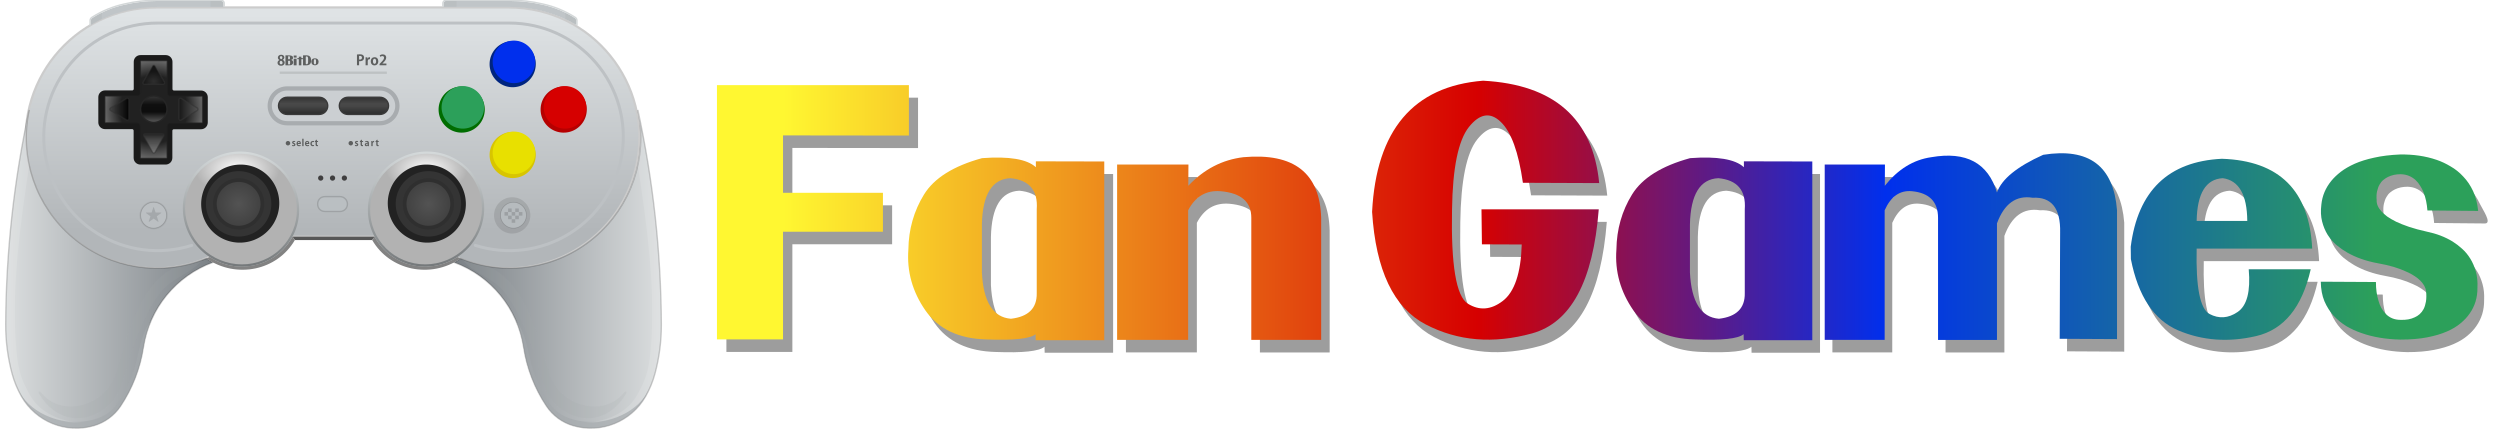<?xml version="1.0" encoding="UTF-8" standalone="no"?>
<!-- Created by ERK -->

<svg
   width="1678.67mm"
   height="287.861mm"
   viewBox="0 0 1678.67 287.861"
   version="1.1"
   id="svg1"
   inkscape:version="1.3.2 (091e20e, 2023-11-25, custom)"
   xml:space="preserve"
   sodipodi:docname="fangames.svg"
   xmlns:inkscape="http://www.inkscape.org/namespaces/inkscape"
   xmlns:sodipodi="http://sodipodi.sourceforge.net/DTD/sodipodi-0.dtd"
   xmlns:xlink="http://www.w3.org/1999/xlink"
   xmlns="http://www.w3.org/2000/svg"
   xmlns:svg="http://www.w3.org/2000/svg"><sodipodi:namedview
     id="namedview1"
     pagecolor="#ffffff"
     bordercolor="#000000"
     borderopacity="0.25"
     inkscape:showpageshadow="2"
     inkscape:pageopacity="0.0"
     inkscape:pagecheckerboard="true"
     inkscape:deskcolor="#d1d1d1"
     inkscape:document-units="mm"
     inkscape:zoom="0.20589839"
     inkscape:cx="2724.645"
     inkscape:cy="667.80514"
     inkscape:window-width="2560"
     inkscape:window-height="1351"
     inkscape:window-x="-9"
     inkscape:window-y="-9"
     inkscape:window-maximized="1"
     inkscape:current-layer="svg1" /><defs
     id="defs1"><linearGradient
       id="linearGradient10"
       inkscape:collect="always"><stop
         style="stop-color:#fff731;stop-opacity:1;"
         offset="0"
         id="stop16" /><stop
         style="stop-color:#d60000;stop-opacity:1;"
         offset="0.45"
         id="stop18" /><stop
         style="stop-color:#002fed;stop-opacity:1;"
         offset="0.7"
         id="stop23" /><stop
         style="stop-color:#2ca05a;stop-opacity:1;"
         offset="1"
         id="stop17" /></linearGradient><linearGradient
       id="linearGradient41"
       inkscape:collect="always"><stop
         style="stop-color:#dbdedf;stop-opacity:1;"
         offset="0"
         id="stop40" /><stop
         style="stop-color:#7a8085;stop-opacity:1;"
         offset="1"
         id="stop41" /></linearGradient><linearGradient
       id="linearGradient81"
       inkscape:collect="always"><stop
         style="stop-color:#dbdedf;stop-opacity:1;"
         offset="0"
         id="stop81" /><stop
         style="stop-color:#7a8085;stop-opacity:1;"
         offset="1"
         id="stop82" /></linearGradient><linearGradient
       id="linearGradient80"
       inkscape:collect="always"><stop
         style="stop-color:#ffffff;stop-opacity:1;"
         offset="0"
         id="stop79" /><stop
         style="stop-color:#b2b2b2;stop-opacity:1;"
         offset="1"
         id="stop80" /></linearGradient><linearGradient
       id="linearGradient77"
       inkscape:collect="always"><stop
         style="stop-color:#d5dadb;stop-opacity:1;"
         offset="0"
         id="stop76" /><stop
         style="stop-color:#74787a;stop-opacity:1;"
         offset="1"
         id="stop77" /></linearGradient><linearGradient
       id="linearGradient72"
       inkscape:collect="always"><stop
         style="stop-color:#ffffff;stop-opacity:1;"
         offset="0"
         id="stop71" /><stop
         style="stop-color:#b2b2b2;stop-opacity:1;"
         offset="1"
         id="stop72" /></linearGradient><linearGradient
       id="linearGradient66"
       inkscape:collect="always"><stop
         style="stop-color:#535353;stop-opacity:1;"
         offset="0"
         id="stop66" /><stop
         style="stop-color:#404040;stop-opacity:1;"
         offset="1"
         id="stop67" /></linearGradient><linearGradient
       id="linearGradient32"
       inkscape:collect="always"><stop
         style="stop-color:#2e2e2e;stop-opacity:1;"
         offset="0"
         id="stop33" /><stop
         style="stop-color:#151515;stop-opacity:1;"
         offset="1"
         id="stop34" /></linearGradient><linearGradient
       id="linearGradient31"
       inkscape:collect="always"><stop
         style="stop-color:#000000;stop-opacity:1;"
         offset="0"
         id="stop31" /><stop
         style="stop-color:#404040;stop-opacity:0.582;"
         offset="1"
         id="stop32" /></linearGradient><linearGradient
       id="linearGradient27"
       inkscape:collect="always"><stop
         style="stop-color:#212121;stop-opacity:1;"
         offset="0.679"
         id="stop27" /><stop
         style="stop-color:#696969;stop-opacity:1;"
         offset="1"
         id="stop28" /></linearGradient><linearGradient
       id="linearGradient21"
       inkscape:collect="always"><stop
         style="stop-color:#171717;stop-opacity:1;"
         offset="0"
         id="stop21" /><stop
         style="stop-color:#c1c1c1;stop-opacity:0.301;"
         offset="1"
         id="stop22" /></linearGradient><linearGradient
       id="linearGradient19"
       inkscape:collect="always"><stop
         style="stop-color:#151515;stop-opacity:1;"
         offset="0"
         id="stop19" /><stop
         style="stop-color:#555555;stop-opacity:1;"
         offset="1"
         id="stop20" /></linearGradient><linearGradient
       id="linearGradient12"
       inkscape:collect="always"><stop
         style="stop-color:#383838;stop-opacity:1;"
         offset="0"
         id="stop12" /><stop
         style="stop-color:#0f0f0f;stop-opacity:1;"
         offset="0.342"
         id="stop15" /><stop
         style="stop-color:#0d0d0d;stop-opacity:1;"
         offset="0.598"
         id="stop14" /><stop
         style="stop-color:#5e5e5e;stop-opacity:1;"
         offset="1"
         id="stop13" /></linearGradient><linearGradient
       id="linearGradient9"
       inkscape:collect="always"><stop
         style="stop-color:#323232;stop-opacity:1;"
         offset="0"
         id="stop8" /><stop
         style="stop-color:#494949;stop-opacity:1;"
         offset="0.368"
         id="stop10" /><stop
         style="stop-color:#464646;stop-opacity:1;"
         offset="0.522"
         id="stop11" /><stop
         style="stop-color:#2a2b2b;stop-opacity:1;"
         offset="1"
         id="stop9" /></linearGradient><linearGradient
       id="linearGradient2"
       inkscape:collect="always"><stop
         style="stop-color:#dfe3e5;stop-opacity:1;"
         offset="0"
         id="stop2" /><stop
         style="stop-color:#b2b6b9;stop-opacity:1;"
         offset="1"
         id="stop3" /></linearGradient><marker
       id="DistanceX"
       orient="auto"
       refX="0"
       refY="0"
       style="overflow:visible"><path
         d="M 3,-3 -3,3 M 0,-5 V 5"
         style="stroke:#000000;stroke-width:0.5"
         id="path1" /></marker><pattern
       id="Hatch"
       patternUnits="userSpaceOnUse"
       width="8"
       height="8"
       x="0"
       y="0"><path
         d="M8 4 l-4,4"
         stroke="#000000"
         stroke-width="0.25"
         linecap="square"
         id="path2" /><path
         d="M6 2 l-4,4"
         stroke="#000000"
         stroke-width="0.25"
         linecap="square"
         id="path3" /><path
         d="M4 0 l-4,4"
         stroke="#000000"
         stroke-width="0.25"
         linecap="square"
         id="path4" /></pattern><symbol
       id="*Model_Space" /><symbol
       id="*Paper_Space" /><symbol
       id="*Paper_Space0" /><marker
       id="DistanceX-0"
       orient="auto"
       refX="0"
       refY="0"
       style="overflow:visible"><path
         d="M 3,-3 -3,3 M 0,-5 V 5"
         style="stroke:#000000;stroke-width:0.5"
         id="path1-9" /></marker><pattern
       id="Hatch-4"
       patternUnits="userSpaceOnUse"
       width="8"
       height="8"
       x="0"
       y="0"><path
         d="M8 4 l-4,4"
         stroke="#000000"
         stroke-width="0.25"
         linecap="square"
         id="path2-8" /><path
         d="M6 2 l-4,4"
         stroke="#000000"
         stroke-width="0.25"
         linecap="square"
         id="path3-8" /><path
         d="M4 0 l-4,4"
         stroke="#000000"
         stroke-width="0.25"
         linecap="square"
         id="path4-2" /></pattern><symbol
       id="*Model_Space-4" /><symbol
       id="*Paper_Space-5" /><symbol
       id="*Paper_Space0-5" /><marker
       id="DistanceX-8"
       orient="auto"
       refX="0"
       refY="0"
       style="overflow:visible"><path
         d="M 3,-3 -3,3 M 0,-5 V 5"
         style="stroke:#000000;stroke-width:0.5"
         id="path1-6" /></marker><pattern
       id="Hatch-5"
       patternUnits="userSpaceOnUse"
       width="8"
       height="8"
       x="0"
       y="0"><path
         d="M8 4 l-4,4"
         stroke="#000000"
         stroke-width="0.25"
         linecap="square"
         id="path2-0" /><path
         d="M6 2 l-4,4"
         stroke="#000000"
         stroke-width="0.25"
         linecap="square"
         id="path3-9" /><path
         d="M4 0 l-4,4"
         stroke="#000000"
         stroke-width="0.25"
         linecap="square"
         id="path4-0" /></pattern><symbol
       id="*Model_Space-0" /><symbol
       id="*Paper_Space-6" /><symbol
       id="*Paper_Space0-1" /><marker
       id="DistanceX-83"
       orient="auto"
       refX="0"
       refY="0"
       style="overflow:visible"><path
         d="M 3,-3 -3,3 M 0,-5 V 5"
         style="stroke:#000000;stroke-width:0.5"
         id="path1-5" /></marker><pattern
       id="Hatch-1"
       patternUnits="userSpaceOnUse"
       width="8"
       height="8"
       x="0"
       y="0"><path
         d="M8 4 l-4,4"
         stroke="#000000"
         stroke-width="0.25"
         linecap="square"
         id="path2-2" /><path
         d="M6 2 l-4,4"
         stroke="#000000"
         stroke-width="0.25"
         linecap="square"
         id="path3-0" /><path
         d="M4 0 l-4,4"
         stroke="#000000"
         stroke-width="0.25"
         linecap="square"
         id="path4-1" /></pattern><symbol
       id="*Model_Space-6" /><symbol
       id="*Paper_Space-4" /><symbol
       id="*Paper_Space0-0" /><marker
       id="DistanceX-9"
       orient="auto"
       refX="0"
       refY="0"
       style="overflow:visible"><path
         d="M 3,-3 -3,3 M 0,-5 V 5"
         style="stroke:#000000;stroke-width:0.5"
         id="path1-1" /></marker><pattern
       id="Hatch-8"
       patternUnits="userSpaceOnUse"
       width="8"
       height="8"
       x="0"
       y="0"><path
         d="M8 4 l-4,4"
         stroke="#000000"
         stroke-width="0.25"
         linecap="square"
         id="path2-1" /><path
         d="M6 2 l-4,4"
         stroke="#000000"
         stroke-width="0.25"
         linecap="square"
         id="path3-95" /><path
         d="M4 0 l-4,4"
         stroke="#000000"
         stroke-width="0.25"
         linecap="square"
         id="path4-3" /></pattern><symbol
       id="*Model_Space-2" /><symbol
       id="*Paper_Space-52" /><symbol
       id="*Paper_Space0-58" /><marker
       id="DistanceX-4"
       orient="auto"
       refX="0"
       refY="0"
       style="overflow:visible"><path
         d="M 3,-3 -3,3 M 0,-5 V 5"
         style="stroke:#000000;stroke-width:0.5"
         id="path1-2" /></marker><pattern
       id="Hatch-88"
       patternUnits="userSpaceOnUse"
       width="8"
       height="8"
       x="0"
       y="0"><path
         d="M8 4 l-4,4"
         stroke="#000000"
         stroke-width="0.25"
         linecap="square"
         id="path2-7" /><path
         d="M6 2 l-4,4"
         stroke="#000000"
         stroke-width="0.25"
         linecap="square"
         id="path3-5" /><path
         d="M4 0 l-4,4"
         stroke="#000000"
         stroke-width="0.25"
         linecap="square"
         id="path4-8" /></pattern><symbol
       id="*Model_Space-1" /><symbol
       id="*Paper_Space-2" /><symbol
       id="*Paper_Space0-57" /><linearGradient
       inkscape:collect="always"
       xlink:href="#linearGradient2"
       id="linearGradient3"
       x1="244.874"
       y1="24.654"
       x2="244.874"
       y2="169.736"
       gradientUnits="userSpaceOnUse" /><linearGradient
       inkscape:collect="always"
       xlink:href="#linearGradient9"
       id="linearGradient7"
       x1="1493.37"
       y1="-565"
       x2="1493.37"
       y2="-521.51"
       gradientUnits="userSpaceOnUse" /><linearGradient
       inkscape:collect="always"
       xlink:href="#linearGradient9"
       id="linearGradient8"
       x1="1647.41"
       y1="-564.141"
       x2="1647.41"
       y2="-521.295"
       gradientUnits="userSpaceOnUse" /><linearGradient
       inkscape:collect="always"
       xlink:href="#linearGradient12"
       id="linearGradient13"
       x1="1114.993"
       y1="-569.78"
       x2="1114.993"
       y2="-499.344"
       gradientUnits="userSpaceOnUse" /><linearGradient
       inkscape:collect="always"
       xlink:href="#linearGradient21"
       id="linearGradient22"
       x1="1114.989"
       y1="-475.766"
       x2="1114.989"
       y2="-420.419"
       gradientUnits="userSpaceOnUse" /><radialGradient
       inkscape:collect="always"
       xlink:href="#linearGradient27"
       id="radialGradient30"
       cx="1114.849"
       cy="-533.874"
       fx="1114.849"
       fy="-533.874"
       r="125.566"
       gradientTransform="matrix(1,0,0,1,0,-0.002)"
       gradientUnits="userSpaceOnUse" /><radialGradient
       inkscape:collect="always"
       xlink:href="#linearGradient32"
       id="radialGradient34"
       cx="1114.691"
       cy="-603.176"
       fx="1114.691"
       fy="-603.176"
       r="28.99"
       gradientTransform="matrix(1,0,0,0.894,0,-65.997)"
       gradientUnits="userSpaceOnUse" /><linearGradient
       inkscape:collect="always"
       xlink:href="#linearGradient31"
       id="linearGradient34"
       x1="1053.343"
       y1="-534.562"
       x2="1001.688"
       y2="-534.562"
       gradientUnits="userSpaceOnUse" /><linearGradient
       inkscape:collect="always"
       xlink:href="#linearGradient19"
       id="linearGradient35"
       x1="1176.965"
       y1="-534.562"
       x2="1228.413"
       y2="-534.562"
       gradientUnits="userSpaceOnUse" /><radialGradient
       inkscape:collect="always"
       xlink:href="#linearGradient66"
       id="radialGradient67"
       cx="1329.947"
       cy="-294.774"
       fx="1329.947"
       fy="-294.774"
       r="62.062"
       gradientTransform="translate(0,-1.2428504e-4)"
       gradientUnits="userSpaceOnUse" /><radialGradient
       inkscape:collect="always"
       xlink:href="#linearGradient66"
       id="radialGradient69"
       cx="1810.84"
       cy="-294.774"
       fx="1810.84"
       fy="-294.774"
       r="62.062"
       gradientTransform="translate(0,-1.2428504e-4)"
       gradientUnits="userSpaceOnUse" /><radialGradient
       inkscape:collect="always"
       xlink:href="#linearGradient80"
       id="radialGradient71"
       cx="1326.947"
       cy="-429.97"
       fx="1326.947"
       fy="-429.97"
       r="143.488"
       gradientTransform="matrix(0.747,0.007,-0.004,0.439,333.335,-202.106)"
       gradientUnits="userSpaceOnUse" /><radialGradient
       inkscape:collect="always"
       xlink:href="#linearGradient72"
       id="radialGradient74"
       gradientUnits="userSpaceOnUse"
       gradientTransform="matrix(0.719,0.012,-0.007,0.408,505.201,-247.164)"
       cx="1805.686"
       cy="-383.159"
       fx="1805.686"
       fy="-383.159"
       r="143.488" /><linearGradient
       inkscape:collect="always"
       xlink:href="#linearGradient77"
       id="linearGradient75"
       x1="1335.96"
       y1="-428.932"
       x2="1335.96"
       y2="-134.211"
       gradientUnits="userSpaceOnUse" /><linearGradient
       inkscape:collect="always"
       xlink:href="#linearGradient77"
       id="linearGradient76"
       x1="1804.828"
       y1="-428.932"
       x2="1804.828"
       y2="-134.211"
       gradientUnits="userSpaceOnUse" /><linearGradient
       inkscape:collect="always"
       xlink:href="#linearGradient41"
       id="linearGradient82"
       x1="737.954"
       y1="-128.908"
       x2="1269.002"
       y2="-128.908"
       gradientUnits="userSpaceOnUse" /><linearGradient
       inkscape:collect="always"
       xlink:href="#linearGradient81"
       id="linearGradient85"
       x1="2402.834"
       y1="-128.908"
       x2="1871.785"
       y2="-128.908"
       gradientUnits="userSpaceOnUse" /><marker
       id="DistanceX-09"
       orient="auto"
       refX="0"
       refY="0"
       style="overflow:visible"><path
         d="M 3,-3 -3,3 M 0,-5 V 5"
         style="stroke:#000000;stroke-width:0.5"
         id="path1-4" /></marker><pattern
       id="Hatch-882"
       patternUnits="userSpaceOnUse"
       width="8"
       height="8"
       x="0"
       y="0"><path
         d="M8 4 l-4,4"
         stroke="#000000"
         stroke-width="0.25"
         linecap="square"
         id="path2-4" /><path
         d="M6 2 l-4,4"
         stroke="#000000"
         stroke-width="0.25"
         linecap="square"
         id="path3-55" /><path
         d="M4 0 l-4,4"
         stroke="#000000"
         stroke-width="0.25"
         linecap="square"
         id="path4-17" /></pattern><symbol
       id="*Model_Space-11" /><symbol
       id="*Paper_Space-527" /><symbol
       id="*Paper_Space0-6" /><filter
       inkscape:collect="always"
       style="color-interpolation-filters:sRGB"
       id="filter3"
       x="-0.069"
       y="-0.017"
       width="1.138"
       height="1.034"><feGaussianBlur
         inkscape:collect="always"
         stdDeviation="5.545"
         id="feGaussianBlur3" /></filter><filter
       inkscape:collect="always"
       style="color-interpolation-filters:sRGB"
       id="filter4"
       x="-0.041"
       y="-0.01"
       width="1.082"
       height="1.02"><feGaussianBlur
         inkscape:collect="always"
         stdDeviation="3.307"
         id="feGaussianBlur4" /></filter><filter
       inkscape:collect="always"
       style="color-interpolation-filters:sRGB"
       id="filter5"
       x="-0.027"
       y="-0.027"
       width="1.053"
       height="1.055"><feGaussianBlur
         inkscape:collect="always"
         stdDeviation="1.228"
         id="feGaussianBlur5" /></filter><filter
       inkscape:collect="always"
       style="color-interpolation-filters:sRGB"
       id="filter6"
       x="-0.047"
       y="-0.049"
       width="1.094"
       height="1.098"><feGaussianBlur
         inkscape:collect="always"
         stdDeviation="2.183"
         id="feGaussianBlur6" /></filter><filter
       inkscape:collect="always"
       style="color-interpolation-filters:sRGB"
       id="filter7"
       x="-0.017"
       y="-0.002"
       width="1.034"
       height="1.003"><feGaussianBlur
         inkscape:collect="always"
         stdDeviation="0.545"
         id="feGaussianBlur7" /></filter><filter
       inkscape:collect="always"
       style="color-interpolation-filters:sRGB"
       id="filter8"
       x="-0.017"
       y="-0.002"
       width="1.034"
       height="1.003"><feGaussianBlur
         inkscape:collect="always"
         stdDeviation="0.545"
         id="feGaussianBlur8" /></filter><linearGradient
       inkscape:collect="always"
       xlink:href="#linearGradient10"
       id="linearGradient17"
       x1="2791.093"
       y1="-324.367"
       x2="6907.716"
       y2="-324.367"
       gradientUnits="userSpaceOnUse"
       spreadMethod="pad" /><filter
       inkscape:collect="always"
       style="color-interpolation-filters:sRGB"
       id="filter23"
       x="-0.007"
       y="-0.048"
       width="1.014"
       height="1.095"><feGaussianBlur
         inkscape:collect="always"
         stdDeviation="3.454"
         id="feGaussianBlur23" /></filter><linearGradient
       inkscape:collect="always"
       xlink:href="#linearGradient10"
       id="linearGradient1"
       gradientUnits="userSpaceOnUse"
       x1="2791.093"
       y1="-324.367"
       x2="6907.716"
       y2="-324.367"
       spreadMethod="pad"
       gradientTransform="translate(-99.625)" /><linearGradient
       inkscape:collect="always"
       xlink:href="#linearGradient10"
       id="linearGradient4"
       gradientUnits="userSpaceOnUse"
       x1="2791.093"
       y1="-324.367"
       x2="6907.716"
       y2="-324.367"
       spreadMethod="pad"
       gradientTransform="translate(-99.625)" /><linearGradient
       inkscape:collect="always"
       xlink:href="#linearGradient10"
       id="linearGradient5"
       gradientUnits="userSpaceOnUse"
       x1="2791.093"
       y1="-324.367"
       x2="6907.716"
       y2="-324.367"
       spreadMethod="pad"
       gradientTransform="translate(-99.625)" /><linearGradient
       inkscape:collect="always"
       xlink:href="#linearGradient10"
       id="linearGradient6"
       gradientUnits="userSpaceOnUse"
       x1="2791.093"
       y1="-324.367"
       x2="6907.716"
       y2="-324.367"
       spreadMethod="pad"
       gradientTransform="translate(-99.625)" /><linearGradient
       inkscape:collect="always"
       xlink:href="#linearGradient10"
       id="linearGradient11"
       gradientUnits="userSpaceOnUse"
       x1="2791.093"
       y1="-324.367"
       x2="6907.716"
       y2="-324.367"
       spreadMethod="pad"
       gradientTransform="translate(-99.625)" /><linearGradient
       inkscape:collect="always"
       xlink:href="#linearGradient10"
       id="linearGradient14"
       gradientUnits="userSpaceOnUse"
       x1="2791.093"
       y1="-324.367"
       x2="6907.716"
       y2="-324.367"
       spreadMethod="pad" /><linearGradient
       inkscape:collect="always"
       xlink:href="#linearGradient10"
       id="linearGradient15"
       gradientUnits="userSpaceOnUse"
       x1="2791.093"
       y1="-324.367"
       x2="6907.716"
       y2="-324.367"
       spreadMethod="pad" /><linearGradient
       inkscape:collect="always"
       xlink:href="#linearGradient10"
       id="linearGradient16"
       gradientUnits="userSpaceOnUse"
       x1="2791.093"
       y1="-324.367"
       x2="6907.716"
       y2="-324.367"
       spreadMethod="pad" /></defs><g
     id="g37"
     inkscape:label="Controller"
     transform="translate(-21.255,-15.187)"
     style="display:inline"><path
       id="path53"
       style="display:inline;fill:url(#linearGradient3);fill-opacity:1;stroke:#cccccc;stroke-width:1.5;stroke-linecap:round;stroke-dasharray:none;stroke-opacity:1"
       d="M 126.14,20.187 C 70.481,20.187 28.94,71.422 40.445,125.877 51.949,180.333 110.665,210.387 161.566,187.874 c 19.238,12.433 44.849,6.113 55.469,-13.688 h 55.033 c 10.621,19.801 36.232,26.121 55.47,13.688 50.902,22.513 109.617,-7.541 121.122,-61.997 C 460.166,71.422 418.625,20.187 362.966,20.187 Z"
       inkscape:label="ControllerMain"
       sodipodi:nodetypes="csccccscc" /><path
       id="path113"
       style="display:inline;fill:#bdc1c4;fill-opacity:1;stroke:none;stroke-width:3.571;stroke-linecap:round"
       d="m 1930.824,-193.159 c 79.181,24.948 165.309,14.071 235.802,-29.779 70.493,-43.85 118.319,-116.3 130.94,-198.353 12.621,-82.053 -11.223,-165.527 -65.28,-228.534 -54.057,-63.007 -132.935,-99.264 -215.955,-99.264 h -891.879 c -83.016,8e-5 -161.894,36.257 -215.951,99.264 -54.057,63.007 -77.9,146.48 -65.28,228.534 12.621,82.053 60.447,154.503 130.94,198.353 70.493,43.85 156.621,54.727 235.802,29.779 4.806,-1.514 7.078,5.695 2.272,7.21 -81.285,25.611 -169.701,14.445 -242.066,-30.57 -72.365,-45.015 -121.462,-119.389 -134.418,-203.623 -12.956,-84.233 11.521,-169.924 67.014,-234.605 55.493,-64.681 136.467,-101.901 221.688,-101.901 h 891.879 c 85.225,5e-5 166.199,37.22 221.692,101.901 55.493,64.681 79.97,150.372 67.014,234.605 -12.956,84.233 -62.053,158.608 -134.418,203.623 -72.365,45.015 -160.781,56.181 -242.066,30.57 -4.806,-1.514 -2.535,-8.724 2.272,-7.21 z"
       sodipodi:nodetypes="csssccsssccsssccssscc"
       transform="matrix(0.265,0,0,0.265,-170.947,230.187)"
       inkscape:label="ControllerLine" /><path
       id="path78"
       style="display:inline;fill:url(#linearGradient82);fill-opacity:1;stroke:#000000;stroke-width:3.571;stroke-linecap:round;stroke-opacity:0.196"
       d="m 910.185,-208.975 c -94.224,-78.985 -136.911,-203.686 -110.855,-323.845 -38.695,178.444 -58.665,360.438 -59.585,543.027 -0.213,42.322 5.25,84.481 16.243,125.35 5.42,20.149 13.413,39.515 23.782,57.621 36.622,63.949 112.219,94.57 183.022,74.134 27.913,-8.056 52.071,-25.737 68.19,-49.907 29.86,-44.772 49.562,-95.535 57.723,-148.728 15.1,-98.413 82.481,-180.848 175.921,-215.228 -5.593,-2.955 -11.008,-6.234 -16.216,-9.819 -113.763,46.637 -244.001,26.38 -338.226,-52.605 z"
       transform="matrix(0.265,0,0,0.265,-170.947,230.187)"
       inkscape:label="LeftPalmGrip"
       sodipodi:nodetypes="scccccccccs" /><path
       id="path35-3"
       style="display:inline;fill:#a4a8ab;fill-opacity:0.601;stroke:none;stroke-width:3.571;stroke-linecap:round"
       d="m 1088.705,68.678 c -8.162,53.193 -27.864,103.956 -57.723,148.728 -16.12,24.17 -40.278,41.851 -68.19,49.907 -70.802,20.436 -146.4,-10.185 -183.022,-74.134 -2.215,-3.867 -4.323,-7.795 -6.321,-11.778 17.466,30.141 46.441,51.8 78.468,64.182 24.032,9.291 49.783,13.358 76.279,11.742 29.674,-1.809 60.282,-10.747 80.918,-30.381 10,-9.514 17.658,-21.54 24.78,-33.765 12.829,-22.019 23.919,-44.683 31.399,-68.594 13.121,-41.944 15.133,-87.725 43.401,-124.56 -9.638,21.911 -16.358,44.992 -19.989,68.653 z"
       transform="matrix(0.265,0,0,0.265,-170.947,230.187)"
       sodipodi:nodetypes="cccccssssscc"
       inkscape:label="LeftPalmGripBottomShadow" /><path
       id="path38-5"
       style="display:inline;opacity:0.4;fill:#a4a8ab;fill-opacity:1;stroke:none;stroke-width:0.945;stroke-linecap:round;filter:url(#filter6)"
       inkscape:label="LeftPalmGripRightShadow"
       d="m 157.262,188.9 c -4.124,1.366 -8.236,2.725 -12.473,3.659 -8.061,2.065 -15.124,7.126 -20.394,13.478 -6.686,7.964 -11.118,17.509 -14.848,27.137 -3.826,9.969 -6.554,20.309 -9.726,30.495 -1.867,5.71 -4.496,11.435 -8.958,15.564 -6.964,6.58 -16.919,9.955 -26.421,8.568 -5.76,-0.893 -11.169,-3.783 -14.926,-8.243 -0.562,-0.613 -1.144,-1.441 -2.039,-1.509 -0.538,0.292 -0.067,0.949 -0.001,1.392 0.511,1.201 1.399,2.197 2.089,3.298 4.086,5.716 9.832,10.52 16.709,12.367 7.421,2.056 15.553,0.477 22.059,-3.499 6.732,-4.018 11.948,-10.477 14.444,-17.907 2.136,-6.009 3.429,-12.272 5.414,-18.319 3.521,-11.116 7.913,-21.96 13.326,-32.303 3.56,-6.649 7.784,-13.221 13.938,-17.759 6.615,-4.963 14.54,-8.142 20.386,-14.12 0.806,-0.835 1.553,-1.723 2.332,-2.584 -0.304,0.095 -0.608,0.19 -0.912,0.285 z" /><path
       id="path87-1"
       style="display:inline;opacity:0.2;fill:#ffffff;fill-opacity:0.196;stroke:none;stroke-width:3.571;stroke-linecap:round;filter:url(#filter8)"
       d="m 755.988,135.558 c 4.258,15.831 10.108,31.191 17.46,45.843 10.665,18.404 25.62,33.645 42.94,45.543 -68.438,-123.159 -66.341,-235.714 -51.238,-371.769 9.135,-79.384 12.725,-177.375 32.737,-254.703 -8.562,-44.069 -8.072,-89.418 1.442,-133.292 -38.695,178.444 -58.665,360.438 -59.585,543.027 -0.213,42.322 5.25,84.481 16.243,125.35 z"
       transform="matrix(0.265,0,0,0.265,-170.947,230.187)"
       sodipodi:nodetypes="cccscccc"
       inkscape:label="LeftPalmGripHighlighBlur1" /><path
       id="path10"
       style="font-weight:bold;font-size:754.054px;line-height:0;font-family:'Adobe Gothic Std';-inkscape-font-specification:'Adobe Gothic Std Bold';letter-spacing:1.131px;word-spacing:0px;opacity:0.55;fill:#ffffff;fill-opacity:0.403;stroke:none;stroke-width:3.572;stroke-linecap:round;stroke-linejoin:round;stroke-miterlimit:2.6;stroke-dasharray:none;stroke-opacity:0.196;paint-order:stroke fill markers;filter:url(#filter3)"
       d="m 877.861,249.746 c -13.99,-4.703 -27.451,-11.108 -39.608,-19.573 -11.846,-8.248 -22.453,-18.453 -30.661,-30.221 -4.145,-5.942 -7.677,-12.283 -11.084,-18.701 -6.305,-11.878 -12.178,-24.019 -16.597,-36.652 -7.777,-22.228 -11.054,-45.979 -13.152,-69.563 -0.915,-10.289 -1.606,-20.547 -2.155,-30.812 -7.793,-145.729 12.987,-292.931 34.726,-436.736 -10.025,-46.232 -10.025,-94.075 0,-140.307 -38.695,178.444 -58.665,360.438 -59.585,543.027 -0.213,42.322 5.25,84.481 16.243,125.35 1.519,5.646 3.241,11.235 5.163,16.757 18.233,47.662 45.878,75.897 90.766,93.268 24.825,9.607 54.923,15.892 80.785,14.026 -18.616,-0.689 -37.151,-3.916 -54.841,-9.863 z"
       transform="matrix(0.265,0,0,0.265,-170.947,230.187)"
       sodipodi:nodetypes="ssssssscccccscs"
       inkscape:label="LeftPalmGripHighlighBlur2" /><path
       id="path87"
       style="display:inline;fill:url(#linearGradient85);fill-opacity:1;stroke:#000000;stroke-width:3.571;stroke-linecap:round;stroke-opacity:0.196"
       d="m 2401.042,10.207 c -0.92,-182.589 -20.89,-364.583 -59.585,-543.027 26.056,120.158 -16.63,244.859 -110.855,323.845 -94.224,78.985 -224.463,99.242 -338.226,52.605 -5.208,3.585 -10.623,6.864 -16.216,9.819 93.44,34.38 160.821,116.815 175.921,215.228 8.162,53.193 27.864,103.956 57.723,148.728 16.12,24.17 40.278,41.851 68.19,49.907 70.802,20.436 146.4,-10.185 183.022,-74.134 10.369,-18.106 18.362,-37.473 23.782,-57.621 10.993,-40.87 16.456,-83.029 16.243,-125.35 z"
       inkscape:label="RightPalmGrip"
       transform="matrix(0.265,0,0,0.265,-170.947,230.187)"
       sodipodi:nodetypes="ccscccccccc" /><path
       id="path29-9"
       style="display:inline;fill:#a4a8ab;fill-opacity:0.601;stroke:none;stroke-width:3.571;stroke-linecap:round"
       d="m 2109.806,217.406 c 16.12,24.17 40.278,41.851 68.19,49.907 70.802,20.436 146.4,-10.185 183.022,-74.134 2.215,-3.867 4.323,-7.795 6.321,-11.778 -17.466,30.141 -46.441,51.8 -78.468,64.182 -24.032,9.291 -49.783,13.358 -76.279,11.742 -29.674,-1.809 -60.282,-10.747 -80.918,-30.381 -10,-9.514 -17.658,-21.54 -24.78,-33.765 -12.829,-22.019 -23.919,-44.683 -31.399,-68.594 -13.121,-41.944 -15.133,-87.725 -43.401,-124.56 9.638,21.911 16.358,44.992 19.989,68.653 8.162,53.193 27.864,103.956 57.723,148.728 z"
       transform="matrix(0.265,0,0,0.265,-170.947,230.187)"
       sodipodi:nodetypes="ccccsssssccc"
       inkscape:label="RightPalmGripBottomShadow" /><path
       id="path23-8"
       style="display:inline;opacity:0.4;fill:#a4a8ab;fill-opacity:1;stroke:none;stroke-width:0.945;stroke-linecap:round;filter:url(#filter5)"
       inkscape:label="RightPalmGripLeftShadow"
       d="m 331.562,189.328 c 3.58,4.308 8.336,7.383 13.102,10.219 5.045,3.012 10.193,6.017 14.131,10.418 6.6,7.527 10.785,16.683 14.811,25.766 4.409,10.156 7.883,20.694 10.678,31.411 1.586,5.818 3.558,11.72 7.412,16.468 5.762,7.325 14.737,12.31 24.148,12.408 6.753,0.072 13.385,-2.697 18.33,-7.248 2.969,-2.679 5.485,-5.863 7.484,-9.317 0.018,-0.469 0.477,-1.155 -0.066,-1.463 -0.938,0.235 -1.622,1.066 -2.2,1.809 -4.413,5.088 -11.032,8.08 -17.742,8.284 -9.315,0.387 -18.668,-3.565 -24.955,-10.433 -3.746,-4.164 -5.952,-9.401 -7.619,-14.664 -1.964,-6.104 -3.583,-12.324 -5.579,-18.426 -3.613,-11.316 -7.873,-22.564 -14.357,-32.58 -4.56,-6.942 -10.516,-13.222 -18.053,-16.908 -3.303,-1.65 -6.889,-2.609 -10.474,-3.429 -3.253,-0.874 -6.475,-2.021 -9.702,-3.045 0.217,0.243 0.435,0.487 0.652,0.73 z" /><path
       id="path93-5"
       style="display:inline;opacity:0.2;fill:#ffffff;fill-opacity:0.196;stroke:none;stroke-width:3.571;stroke-linecap:round;filter:url(#filter7)"
       d="m 2341.457,-532.82 c 38.695,178.444 58.665,360.438 59.585,543.027 0.213,42.322 -5.25,84.481 -16.243,125.35 -4.258,15.831 -10.108,31.191 -17.46,45.843 -10.665,18.404 -25.619,33.645 -42.94,45.543 68.438,-123.159 66.341,-235.714 51.238,-371.769 -9.135,-79.384 -12.725,-177.375 -32.737,-254.703 8.562,-44.069 8.072,-89.418 -1.442,-133.292 z"
       transform="matrix(0.265,0,0,0.265,-170.947,230.187)"
       sodipodi:nodetypes="cccccscc"
       inkscape:label="RightPalmGripHighlightBlur1" /><path
       id="path16"
       style="font-weight:bold;font-size:754.054px;line-height:0;font-family:'Adobe Gothic Std';-inkscape-font-specification:'Adobe Gothic Std Bold';letter-spacing:1.131px;word-spacing:0px;opacity:0.55;fill:#ffffff;fill-opacity:0.403;stroke:none;stroke-width:3.571;stroke-linecap:round;stroke-linejoin:round;stroke-miterlimit:2.6;stroke-opacity:0.196;paint-order:stroke fill markers;filter:url(#filter4)"
       d="m 2401.042,10.207 c 0.213,42.322 -5.25,84.481 -16.243,125.35 -1.519,5.646 -3.241,11.235 -5.163,16.757 -18.233,47.662 -45.878,75.897 -90.766,93.268 -24.825,9.607 -54.922,15.892 -80.784,14.026 18.616,-0.689 37.151,-3.916 54.841,-9.863 13.99,-4.703 27.451,-11.108 39.608,-19.573 11.846,-8.248 22.453,-18.453 30.661,-30.221 4.144,-5.942 7.677,-12.283 11.084,-18.701 6.305,-11.878 12.178,-24.019 16.597,-36.652 7.777,-22.228 11.054,-45.979 13.152,-69.563 0.915,-10.289 1.606,-20.547 2.155,-30.812 7.793,-145.729 -12.987,-292.931 -34.726,-436.736 10.025,-46.232 10.025,-94.075 0,-140.307 38.695,178.444 58.665,360.438 59.585,543.027 z"
       transform="matrix(0.265,0,0,0.265,-170.947,230.187)"
       sodipodi:nodetypes="cccscsssssssccc"
       inkscape:label="RightPalmGripHighlightBlur2" /><path
       id="path42-9"
       style="display:inline;fill:#575757;fill-opacity:1;stroke:none;stroke-width:3.571;stroke-linecap:round;stroke-opacity:1"
       d="m 1668.34,-203.1 h -195.9 l -6.05,-8.554 h 208 z"
       transform="matrix(0.265,0,0,0.265,-170.947,230.187)"
       inkscape:label="ControllerBottomEdge"
       sodipodi:nodetypes="ccccc" /><path
       id="path12-8"
       style="display:inline;fill:#828282;fill-opacity:1;stroke:none;stroke-width:3.571;stroke-linecap:round"
       d="m 1256.744,-159.92 c 72.712,46.991 169.509,23.106 209.648,-51.734 l 6.05,8.554 c -44.72,77.379 -148.171,98.958 -224.031,46.731 2.794,-1.145 5.572,-2.329 8.333,-3.55 z"
       sodipodi:nodetypes="ccccc"
       transform="matrix(0.265,0,0,0.265,-170.947,230.187)"
       inkscape:label="ControllerBottomEdgeLeft" /><path
       id="path16-4"
       style="display:inline;fill:#828282;fill-opacity:1;stroke:none;stroke-width:3.571;stroke-linecap:round"
       d="m 1668.342,-203.1 6.048,-8.554 c 40.14,74.84 136.937,98.726 209.652,51.734 2.764,1.221 5.542,2.405 8.335,3.55 -75.86,52.227 -179.311,30.648 -224.035,-46.731 z"
       sodipodi:nodetypes="ccccc"
       transform="matrix(0.265,0,0,0.265,-170.947,230.187)"
       inkscape:label="ControllerBottomEdgeRight" /></g><g
     inkscape:label="ShoulderButtons"
     id="g150"
     transform="matrix(0.265,0,0,0.265,-192.202,215)"
     style="display:inline"><path
       id="path96"
       style="display:inline;fill:#c0c5c8;fill-opacity:1;stroke:none;stroke-width:3.571;stroke-linecap:round"
       d="m 1041.454,-799.469 c -29.304,6.259 -57.246,17.73 -82.494,33.867 -2.103,1.344 -3.376,3.668 -3.376,6.164 v 11.102 c 50.736,-29.707 108.469,-45.365 167.264,-45.365 l 168.502,-10e-5 3e-4,-9.449 c 3e-4,-3.131 -2.538,-5.669 -5.67,-5.669 h -162.833 c -27.401,5e-5 -54.709,3.137 -81.394,9.35"
       sodipodi:nodetypes="cccccccccc"
       inkscape:label="LeftShoulder" /><path
       id="path66-3"
       style="display:inline;fill:#d3d7d8;fill-opacity:1;stroke:none;stroke-width:3.571;stroke-linecap:round"
       d="m 1291.35,-803.15 c 3e-4,-3.131 -2.538,-5.669 -5.67,-5.669 h -162.833 c -27.401,5e-5 -54.709,3.137 -81.394,9.35 -29.304,6.259 -57.246,17.73 -82.494,33.867 -2.103,1.344 -3.376,3.668 -3.376,6.164 v 11.102 c -1.265,0.74 -2.525,1.489 -3.78,2.247 v -13.349 c 8e-5,-3.786 1.93,-7.31 5.12,-9.349 25.62,-16.374 53.972,-28.016 83.706,-34.372 26.955,-6.273 54.54,-9.44 82.217,-9.44 h 162.833 c 5.219,-2.1e-4 9.45,4.23 9.449,9.448 l -10e-5,9.449 h -3.78 z"
       sodipodi:nodetypes="ccccccccccccccccc"
       transform="translate(2.3622048e-6)"
       inkscape:label="LeftShoulderOutline" /><path
       id="path22-83"
       style="display:inline;fill:#9da2a5;fill-opacity:0.175;stroke:none;stroke-width:3.571;stroke-linecap:round"
       d="m 1258.68,-808.819 v 15.118 h 32.67 l 3e-4,-9.449 c 3e-4,-3.131 -2.538,-5.669 -5.67,-5.669 z"
       sodipodi:nodetypes="cccccc"
       transform="translate(2.3622048e-6)"
       inkscape:label="LeftShoulderRightShadow" /><path
       id="path17-8"
       style="display:inline;fill:#9da2a5;fill-opacity:0.175;stroke:none;stroke-width:3.571;stroke-linecap:round"
       d="m 983.199,-762.804 c -9.427,4.386 -18.643,9.214 -27.615,14.468 v -11.102 c -1.6e-4,-2.496 1.273,-4.82 3.376,-6.164 7.82,-4.998 15.913,-9.557 24.239,-13.656 z"
       sodipodi:nodetypes="cccccc"
       transform="translate(2.3622048e-6)"
       inkscape:label="LeftShoulderLeftShadow" /><path
       id="path105"
       style="display:inline;fill:#c0c5c8;fill-opacity:1;stroke:none;stroke-width:3.571;stroke-linecap:round"
       d="m 2185.202,-759.438 c 0,-2.496 -1.271,-4.82 -3.374,-6.164 -25.249,-16.137 -53.19,-27.608 -82.494,-33.867 -26.685,-6.213 -53.993,-9.35 -81.393,-9.35 H 1855.107 c -3.134,10e-5 -5.672,2.538 -5.671,5.669 v 9.449 l 168.5,1.1e-4 c 58.793,10e-5 116.526,15.658 167.262,45.365 z"
       sodipodi:nodetypes="cccccccccc"
       inkscape:label="RightShoulder" /><path
       id="path82-5"
       style="display:inline;fill:#d3d7d8;fill-opacity:1;stroke:none;stroke-width:3.571;stroke-linecap:round"
       d="m 2185.203,-748.336 v -11.102 c 0,-2.496 -1.273,-4.82 -3.376,-6.164 -25.248,-16.137 -53.19,-27.608 -82.494,-33.867 -26.685,-6.213 -53.993,-9.35 -81.392,-9.35 h -162.83 c -3.131,10e-5 -5.669,2.538 -5.669,5.669 v 9.449 h -3.78 v -9.449 c 0,-5.218 4.229,-9.449 9.449,-9.448 h 162.833 c 27.676,-2.1e-4 55.261,3.167 82.216,9.44 29.734,6.355 58.086,17.997 83.706,34.372 3.19,2.039 5.12,5.563 5.118,9.349 v 13.349 c -1.255,-0.757 -2.515,-1.506 -3.78,-2.247 z"
       sodipodi:nodetypes="cccccccccccccccccc"
       transform="translate(2.3622048e-6)"
       inkscape:label="RightShoulderOutline" /><path
       id="path32-09"
       style="display:inline;fill:#9da2a5;fill-opacity:0.175;stroke:none;stroke-width:3.571;stroke-linecap:round"
       d="m 2185.202,-759.438 v 11.102 c -8.973,-5.254 -18.188,-10.082 -27.615,-14.468 l -9e-4,-16.454 c 8.326,4.099 16.418,8.658 24.241,13.656 2.106,1.344 3.379,3.668 3.377,6.164 z"
       sodipodi:nodetypes="cccccc"
       transform="translate(2.3622048e-6)"
       inkscape:label="RightShoulderRightShadow" /><path
       id="path27-4"
       style="display:inline;fill:#9da2a5;fill-opacity:0.175;stroke:none;stroke-width:3.571;stroke-linecap:round"
       d="m 1882.1,-793.701 h -32.66 v -9.449 c 0,-3.131 2.537,-5.669 5.67,-5.669 l 26.992,-5e-5 z"
       sodipodi:nodetypes="cccccc"
       transform="translate(2.3622048e-6)"
       inkscape:label="RightShoulderLeftShadow" /></g><g
     inkscape:label="Sticks"
     id="g20"
     transform="matrix(0.265,0,0,0.265,-192.202,215)"
     style="display:inline"><path
       d="m 1205.108,-350.703 a 147.991,145.147 -152.152 0 0 261.705,138.262 147.991,145.147 -152.152 0 0 -261.705,-138.262 z"
       style="fill:url(#linearGradient75);stroke:none;stroke-width:3.571;stroke-linecap:round"
       id="path5-4"
       inkscape:label="StickLeft" /><path
       d="m 1210.12,-348.055 c -8.521,16.128 -13.771,33.984 -15.351,52.216 -1.58,18.232 0.511,36.839 6.121,54.408 5.609,17.568 14.738,34.098 26.693,48.325 11.956,14.227 26.739,26.151 43.222,34.859 16.483,8.708 34.664,14.2 53.155,16.058 18.49,1.858 37.289,0.083 54.963,-5.185 17.674,-5.267 34.224,-14.027 48.394,-25.607 14.17,-11.58 25.961,-25.981 34.482,-42.109 8.521,-16.128 13.771,-33.984 15.351,-52.216 1.58,-18.232 -0.511,-36.839 -6.121,-54.408 -5.609,-17.568 -14.738,-34.098 -26.693,-48.325 -11.956,-14.227 -26.739,-26.151 -43.222,-34.859 -16.483,-8.708 -34.664,-14.2 -53.155,-16.058 -18.49,-1.858 -37.289,-0.083 -54.963,5.185 -17.674,5.267 -34.224,14.027 -48.394,25.607 -14.17,11.58 -25.961,25.981 -34.482,42.109 z"
       style="fill:url(#radialGradient71);stroke:none;stroke-width:3.571;stroke-linecap:round"
       id="path6-4"
       sodipodi:nodetypes="sssssssssssssssss"
       inkscape:label="StickLeft" /><path
       d="m 1406.161,-363.945 a 99.533,98.606 -43.526 0 0 -144.334,137.094 99.533,98.606 -43.526 0 0 144.334,-137.094 z"
       style="fill:#222222;fill-opacity:1;stroke:none;stroke-width:3.571;stroke-linecap:round;stroke-opacity:1"
       id="path7-4"
       inkscape:label="StickLeft" /><path
       d="m 1412.79,-294.774 a 82.843,82.843 0 0 0 -165.686,0 82.843,82.843 0 0 0 165.686,0 z"
       style="fill:#343434;fill-opacity:1;stroke:none;stroke-width:3.571;stroke-linecap:round;stroke-opacity:1"
       id="path8-4"
       inkscape:label="StickLeft" /><path
       d="m 1398.89,-294.774 a 68.942,68.942 0 0 0 -137.885,0 68.942,68.942 0 0 0 137.885,0 z"
       style="fill:#343434;fill-opacity:1;stroke:none;stroke-width:3.571;stroke-linecap:round"
       id="path9-42"
       inkscape:label="StickLeft" /><path
       d="m 1390.224,-294.774 a 60.277,60.277 0 0 0 -120.554,0 60.277,60.277 0 0 0 120.554,0 z"
       style="display:inline;fill:url(#radialGradient67);stroke:#2f2f2f;stroke-width:9.449;stroke-linecap:round;stroke-dasharray:none;stroke-opacity:1"
       id="path10-93"
       transform="translate(2.3622048e-6)"
       inkscape:label="StickLeft" /><path
       d="m 1935.68,-350.703 a 147.991,145.147 -27.848 0 0 -261.705,138.262 147.991,145.147 -27.848 0 0 261.705,-138.262 z"
       style="fill:url(#linearGradient76);stroke:none;stroke-width:3.571;stroke-linecap:round"
       id="path11-0"
       inkscape:label="StickRight" /><path
       d="m 1930.667,-348.055 c 8.521,16.128 13.771,33.984 15.351,52.216 1.58,18.232 -0.511,36.839 -6.121,54.408 -5.609,17.568 -14.738,34.098 -26.693,48.325 -11.956,14.227 -26.739,26.151 -43.222,34.859 -16.483,8.708 -34.664,14.2 -53.155,16.058 -18.49,1.858 -37.289,0.083 -54.963,-5.185 -17.674,-5.267 -34.224,-14.027 -48.394,-25.607 -14.17,-11.58 -25.961,-25.981 -34.482,-42.109 -8.521,-16.128 -13.771,-33.984 -15.351,-52.216 -1.58,-18.232 0.511,-36.839 6.121,-54.408 5.609,-17.568 14.738,-34.098 26.693,-48.325 11.956,-14.227 26.739,-26.151 43.222,-34.859 16.483,-8.708 34.664,-14.2 53.155,-16.058 18.49,-1.858 37.289,-0.083 54.963,5.185 17.674,5.267 34.224,14.027 48.394,25.607 14.17,11.58 25.961,25.981 34.482,42.109 z"
       style="display:inline;fill:url(#radialGradient74);stroke:none;stroke-width:3.571;stroke-linecap:round"
       id="path12-7"
       sodipodi:nodetypes="sssssssssssssssss"
       inkscape:label="StickRight" /><path
       d="m 1734.626,-363.945 a 99.533,98.606 -136.474 0 0 144.334,137.094 99.533,98.606 -136.474 0 0 -144.334,-137.094 z"
       style="fill:#222222;fill-opacity:1;stroke:none;stroke-width:3.571;stroke-linecap:round;stroke-opacity:1"
       id="path13-7"
       inkscape:label="StickRight" /><path
       d="m 1893.683,-294.774 a 82.843,82.843 0 0 0 -165.686,0 82.843,82.843 0 0 0 165.686,0 z"
       style="fill:#343434;fill-opacity:1;stroke:none;stroke-width:3.571;stroke-linecap:round"
       id="path14-87"
       inkscape:label="StickRight" /><path
       d="m 1879.782,-294.774 a 68.942,68.942 0 0 0 -137.885,0 68.942,68.942 0 0 0 137.885,0 z"
       style="fill:#343434;fill-opacity:1;stroke:none;stroke-width:3.571;stroke-linecap:round"
       id="path15-3"
       inkscape:label="StickRight" /><path
       d="m 1871.117,-294.774 a 60.277,60.277 0 0 0 -120.554,0 60.277,60.277 0 0 0 120.554,0 z"
       style="fill:url(#radialGradient69);stroke:#2f2f2f;stroke-width:9.449;stroke-linecap:round;stroke-dasharray:none;stroke-opacity:1"
       id="path16-03"
       inkscape:label="StickRight" /></g><g
     id="g3"
     style="display:inline"
     inkscape:label="Buttons"
     transform="translate(-21.255,-15.187)"><path
       d="m 346.753,88.75 a 15.5,15.5 0 0 0 -31,0 15.5,15.5 0 0 0 31,0 z"
       style="display:inline;fill:#006d00;fill-opacity:1;stroke:none;stroke-width:0.945;stroke-linecap:round"
       id="path55"
       inkscape:label="WestButton1" /><path
       d="m 1951.937,-539.286 a 53.858,53.858 0 0 0 -107.716,0 53.858,53.858 0 0 0 107.716,0 z"
       style="display:inline;fill:#2ca05a;fill-opacity:1;stroke:none;stroke-width:3.571;stroke-linecap:round"
       id="path67"
       transform="matrix(0.265,0,0,0.265,-170.947,230.187)"
       inkscape:label="WestButton2" /><path
       d="m 381.003,119.25 a 15.5,15.5 0 0 0 -31,0 15.5,15.5 0 0 0 31,0 z"
       style="display:inline;fill:#d8c500;fill-opacity:1;stroke:none;stroke-width:0.945;stroke-linecap:round"
       id="path54"
       inkscape:label="SouthButton1" /><path
       d="m 2081.386,-424.011 a 53.858,53.858 0 0 0 -107.716,0 53.858,53.858 0 0 0 107.716,0 z"
       style="display:inline;fill:#e8e000;fill-opacity:1;stroke:none;stroke-width:3.571;stroke-linecap:round"
       id="path68"
       transform="matrix(0.265,0,0,0.265,-170.947,230.187)"
       inkscape:label="SouthButton2" /><path
       d="m 415.253,88.75 a 15.5,15.5 0 0 0 -31,0 15.5,15.5 0 0 0 31,0 z"
       style="display:inline;fill:#b60000;fill-opacity:1;stroke:none;stroke-width:0.945;stroke-linecap:round"
       id="path56"
       inkscape:label="EastButton1" /><path
       d="m 2210.835,-539.286 a 53.858,53.858 0 0 0 -107.717,0 53.858,53.858 0 0 0 107.717,0 z"
       style="display:inline;fill:#d60000;fill-opacity:1;stroke:none;stroke-width:3.571;stroke-linecap:round"
       id="path69"
       transform="matrix(0.265,0,0,0.265,-170.947,230.187)"
       inkscape:label="EastButton2" /><path
       d="m 381.003,58.25 a 15.5,15.5 0 0 0 -31,0 15.5,15.5 0 0 0 31,0 z"
       style="display:inline;fill:#002580;fill-opacity:1;stroke:none;stroke-width:0.945;stroke-linecap:round"
       id="path57"
       inkscape:label="NorthButton1" /><path
       d="m 2081.386,-654.562 a 53.858,53.858 0 0 0 -107.716,0 53.858,53.858 0 0 0 107.716,0 z"
       style="display:inline;fill:#002fed;fill-opacity:1;stroke:none;stroke-width:3.571;stroke-linecap:round"
       id="path66"
       transform="matrix(0.265,0,0,0.265,-170.947,230.187)"
       inkscape:label="NorthButton2" /><path
       id="path13"
       style="display:inline;fill:#babfc2;fill-opacity:1;stroke:#8b8f91;stroke-width:0.945;stroke-linecap:round;stroke-opacity:0.556"
       d="m 215.25,132.008 c -6.667,5e-5 -6.667,10 0,10 h 9.999 c 2.762,-5e-5 5,-2.239 5,-5 0,-2.761 -2.239,-5 -5,-5 z"
       sodipodi:nodetypes="cccscc"
       inkscape:label="MiddleButtonCavity"
       transform="translate(24.303,15.187)" /></g><g
     id="g36"
     style="display:inline"
     inkscape:label="LEDs"
     transform="translate(-21.255,-15.187)"><path
       d="m 254.259,134.752 a 1.756,1.756 0 0 0 -3.513,0 1.756,1.756 0 0 0 3.513,0 z"
       style="display:inline;fill:#3f3e3f;fill-opacity:1;stroke:none;stroke-width:0.945;stroke-linecap:round"
       id="path6"
       inkscape:label="Led3" /><path
       d="m 246.309,134.752 a 1.756,1.756 0 0 0 -3.513,0 1.756,1.756 0 0 0 3.513,0 z"
       style="display:inline;fill:#3f3e3f;fill-opacity:1;stroke:none;stroke-width:0.945;stroke-linecap:round"
       id="path7"
       inkscape:label="Led2" /><path
       d="m 238.359,134.752 a 1.756,1.756 0 0 0 -3.513,0 1.756,1.756 0 0 0 3.513,0 z"
       style="display:inline;fill:#3f3e3f;fill-opacity:1;stroke:none;stroke-width:0.945;stroke-linecap:round"
       id="path8"
       inkscape:label="Led1" /></g><g
     id="g11"
     inkscape:label="SelectStart"
     style="display:inline"
     transform="matrix(0.265,0,0,0.265,-192.202,215)"><path
       id="path17"
       style="display:inline;fill:#a8acaf;fill-opacity:1;stroke:none;stroke-width:0.945;stroke-linecap:round"
       d="m 213.424,73.388 c -7.229,6.5e-5 -13.09,5.861 -13.09,13.09 0,7.23 5.861,13.09 13.09,13.09 h 62.256 c 7.23,-1e-5 13.091,-5.861 13.091,-13.09 0,-7.23 -5.861,-13.09 -13.091,-13.09 z"
       sodipodi:nodetypes="csccscc"
       inkscape:label="StartSelectCavity1"
       transform="matrix(3.78,0,0,3.78,646.1,-869.996)" /><path
       id="path65"
       style="display:inline;fill:#cbcfd2;fill-opacity:1;stroke:none;stroke-width:3.571;stroke-linecap:round"
       d="m 1452.742,-581.814 c -21.348,0.007 -38.652,17.317 -38.652,38.667 0,21.35 17.304,38.66 38.652,38.666 h 235.3 c 21.352,-0.007 38.656,-17.316 38.656,-38.666 0,-21.35 -17.304,-38.66 -38.656,-38.667 z"
       sodipodi:nodetypes="csccscc"
       transform="translate(2.3622048e-6)"
       inkscape:label="StartSelectCavity2" /><path
       id="path57-8"
       style="display:inline;fill:url(#linearGradient8);stroke:#393939;stroke-width:3.571;stroke-linecap:round;stroke-opacity:1"
       d="m 1606.78,-564.88 c -11.998,0.007 -21.721,9.735 -21.721,21.732 0,11.998 9.723,21.726 21.721,21.732 h 81.26 c 11.998,-0.006 21.721,-9.734 21.721,-21.732 0,-11.998 -9.723,-21.726 -21.721,-21.732 z"
       sodipodi:nodetypes="csccscc"
       inkscape:label="StartButton" /><path
       id="path61-4"
       style="display:inline;fill:url(#linearGradient7);stroke:#393939;stroke-width:3.571;stroke-linecap:round;stroke-opacity:1"
       d="m 1452.74,-564.88 c -11.998,0.007 -21.721,9.735 -21.721,21.732 0,11.998 9.723,21.726 21.721,21.732 H 1534 c 11.998,-0.006 21.721,-9.734 21.721,-21.732 0,-11.998 -9.723,-21.726 -21.721,-21.732 z"
       sodipodi:nodetypes="csccscc"
       inkscape:label="SelecctButton" /><path
       d="m 257.592,111.519 a 1.5,1.5 0 0 0 -3,0 1.5,1.5 0 0 0 3,0 z"
       style="display:inline;fill:#5d5f5f;fill-opacity:1;stroke:none;stroke-width:0.945;stroke-linecap:round"
       id="path9"
       inkscape:label="DotStart"
       transform="matrix(3.78,0,0,3.78,646.1,-869.996)" /><path
       style="font-weight:bold;font-size:23.268px;line-height:0;font-family:'Adobe Gothic Std';-inkscape-font-specification:'Adobe Gothic Std Bold';letter-spacing:1px;word-spacing:0px;display:inline;fill:#5d5f5f;stroke-width:0.824;stroke-linecap:square;stroke-linejoin:round;stroke-miterlimit:2.6;stroke-opacity:0.196;paint-order:stroke fill markers"
       d="m 1624.338,-441.723 c 0.861,0.512 2.234,0.861 3.653,0.861 3.234,0 5.096,-1.629 5.096,-4.095 0,-1.792 -1.024,-3.048 -3.211,-3.956 -1.489,-0.628 -1.978,-1.001 -1.978,-1.722 0,-0.698 0.558,-1.233 1.605,-1.233 0.977,0 1.885,0.372 2.443,0.675 l 0.651,-2.42 c -0.745,-0.396 -1.885,-0.721 -3.211,-0.721 -2.885,0 -4.747,1.768 -4.747,4.095 0,1.419 0.884,2.792 3.304,3.769 1.419,0.605 1.861,1.024 1.861,1.815 0,0.791 -0.582,1.303 -1.792,1.303 -1.07,0 -2.35,-0.465 -3.025,-0.861 z m 12.959,-12.332 v 2.536 h 1.699 v 5.98 c 0,1.443 0.07,4.677 3.793,4.677 1,0 1.838,-0.116 2.304,-0.302 l -0.047,-2.629 c -0.349,0.07 -0.628,0.116 -1.117,0.116 -1.047,0 -1.536,-0.652 -1.536,-2.21 v -5.631 h 2.862 v -2.536 h -2.862 v -3.374 l -3.397,1.001 v 2.373 z m 13.82,3.071 c 0.838,-0.512 2.001,-0.884 3.188,-0.884 1.885,0 2.327,0.977 2.327,2.257 -4.119,0 -7.074,1.559 -7.074,4.886 0,2.094 1.489,3.886 3.886,3.886 1.443,0 2.699,-0.582 3.444,-1.605 h 0.07 l 0.209,1.35 h 3.095 c -0.14,-0.791 -0.186,-1.931 -0.186,-3.071 v -4.747 c 0,-2.839 -1.094,-5.398 -5.119,-5.398 -2.024,0 -3.63,0.582 -4.491,1.094 z m 5.608,5.445 c 0,1.652 -1.35,2.234 -2.164,2.234 -0.861,0 -1.629,-0.535 -1.629,-1.768 0,-1.885 1.931,-2.327 3.793,-2.327 z m 12.424,-6.259 -0.14,-2.257 h -2.955 c 0.047,1.163 0.093,2.443 0.093,4.049 v 8.912 h 3.444 v -6.701 c 0,-2.21 1.187,-3.258 2.746,-3.258 0.349,0 0.628,0.023 0.884,0.07 v -3.281 c -0.233,-0.046 -0.442,-0.07 -0.768,-0.07 -1.21,0 -2.606,0.861 -3.211,2.536 z m 7.84,-2.257 v 2.536 h 1.698 v 5.98 c 0,1.443 0.07,4.677 3.793,4.677 1,0 1.838,-0.116 2.304,-0.302 l -0.047,-2.629 c -0.349,0.07 -0.628,0.116 -1.117,0.116 -1.047,0 -1.536,-0.652 -1.536,-2.21 v -5.631 h 2.862 v -2.536 h -2.862 v -3.374 l -3.397,1.001 v 2.373 z"
       id="text5"
       aria-label="start"
       inkscape:label="TextStart"
       sodipodi:nodetypes="csscssccsscsscccccssccsscccccccccscssccccsssccssscscccsccssccscccccssccsscccccccc"
       transform="translate(1.9685042e-6)" /><path
       d="m 215.48,111.519 a 1.5,1.5 0 0 0 -3,0 1.5,1.5 0 0 0 3,0 z"
       style="display:inline;fill:#5d5f5f;fill-opacity:1;stroke:none;stroke-width:0.945;stroke-linecap:round"
       id="path5"
       inkscape:label="DotSelect"
       transform="matrix(3.78,0,0,3.78,646.1,-869.996)" /><path
       style="font-weight:bold;font-size:23.268px;line-height:0;font-family:'Adobe Gothic Std';-inkscape-font-specification:'Adobe Gothic Std Bold';letter-spacing:1px;word-spacing:0px;display:inline;fill:#5d5f5f;stroke-width:0.824;stroke-linecap:square;stroke-linejoin:round;stroke-miterlimit:2.6;stroke-opacity:0.196;paint-order:stroke fill markers"
       d="m 1465.174,-441.71 c 0.861,0.512 2.234,0.861 3.653,0.861 3.234,0 5.096,-1.629 5.096,-4.095 0,-1.792 -1.024,-3.048 -3.211,-3.956 -1.489,-0.628 -1.978,-1.001 -1.978,-1.722 0,-0.698 0.558,-1.233 1.605,-1.233 0.977,0 1.885,0.372 2.443,0.675 l 0.651,-2.42 c -0.745,-0.396 -1.885,-0.721 -3.211,-0.721 -2.885,0 -4.747,1.768 -4.747,4.095 0,1.419 0.884,2.792 3.304,3.769 1.419,0.605 1.861,1.024 1.861,1.815 0,0.791 -0.582,1.303 -1.792,1.303 -1.07,0 -2.35,-0.465 -3.025,-0.861 z m 22.43,-4.817 c 0.07,-0.372 0.093,-0.861 0.093,-1.373 0,-4.188 -2.048,-6.422 -5.189,-6.422 -3.793,0 -5.933,3.211 -5.933,6.934 0,4.025 2.28,6.538 6.282,6.538 1.605,0 3.118,-0.279 4.188,-0.745 l -0.489,-2.373 c -0.884,0.302 -1.885,0.535 -3.164,0.535 -1.861,0 -3.444,-0.884 -3.537,-3.095 z m -7.748,-2.397 c 0.093,-1.28 0.791,-3.002 2.443,-3.002 1.698,0 2.234,1.652 2.211,3.002 z m 11.238,-10.866 v 18.708 h 3.444 v -18.708 z m 17.869,13.263 c 0.07,-0.372 0.093,-0.861 0.093,-1.373 0,-4.188 -2.048,-6.422 -5.189,-6.422 -3.793,0 -5.933,3.211 -5.933,6.934 0,4.025 2.28,6.538 6.282,6.538 1.605,0 3.118,-0.279 4.188,-0.745 l -0.489,-2.373 c -0.884,0.302 -1.885,0.535 -3.164,0.535 -1.861,0 -3.444,-0.884 -3.537,-3.095 z m -7.748,-2.397 c 0.093,-1.28 0.791,-3.002 2.443,-3.002 1.699,0 2.234,1.652 2.211,3.002 z m 20.033,-4.886 c -0.558,-0.233 -1.582,-0.489 -2.699,-0.489 -4.281,0 -6.794,2.978 -6.794,6.864 0,4.118 2.466,6.585 6.259,6.585 1.373,0 2.559,-0.279 3.141,-0.558 l -0.372,-2.583 c -0.558,0.256 -1.233,0.419 -2.094,0.419 -1.978,0 -3.444,-1.466 -3.444,-4.002 0,-2.28 1.256,-4.025 3.42,-4.025 0.954,0 1.582,0.209 2.024,0.419 z m 1.977,-0.233 v 2.536 h 1.699 v 5.98 c 0,1.443 0.07,4.677 3.793,4.677 1.001,0 1.838,-0.116 2.304,-0.302 l -0.047,-2.629 c -0.349,0.07 -0.628,0.116 -1.117,0.116 -1.047,0 -1.536,-0.652 -1.536,-2.21 v -5.631 h 2.862 v -2.536 h -2.862 v -3.374 l -3.397,1.001 v 2.373 z"
       id="text6"
       aria-label="select"
       inkscape:label="TextSelect"
       transform="translate(1.9685042e-6)" /><path
       style="font-weight:bold;font-size:34.004px;line-height:0;font-family:'Adobe Gothic Std';-inkscape-font-specification:'Adobe Gothic Std Bold';letter-spacing:0.113px;word-spacing:0px;fill:#5d5f5f;stroke-width:1.133;stroke-linecap:square;stroke-linejoin:round;stroke-miterlimit:2.6;stroke-opacity:0.196;paint-order:stroke fill markers"
       d="m 1441.765,-659.697 c 2.777,-1.507 4.003,-3.911 4.003,-6.1 0,-3.409 -2.56,-6.818 -7.97,-6.818 -4.724,0 -8.438,2.871 -8.438,7.356 0,2.297 1.334,4.557 3.859,5.957 v 0.108 c -2.741,1.364 -4.724,3.768 -4.724,7.105 0,3.876 3.101,7.428 8.907,7.428 5.409,0 9.232,-3.194 9.232,-8.038 0,-3.373 -2.2,-5.706 -4.868,-6.926 z m -4.219,11.411 c -2.308,0 -3.715,-2.01 -3.715,-4.306 0,-2.153 1.226,-4.055 3.282,-4.809 2.38,0.789 4.183,2.476 4.183,5.131 0,2.117 -1.334,3.983 -3.75,3.983 z m 0.072,-20.777 c 2.272,0 3.173,1.866 3.173,3.732 0,1.83 -1.262,3.517 -2.777,4.127 -2.128,-0.789 -3.642,-2.225 -3.642,-4.306 0,-1.722 0.901,-3.553 3.246,-3.553 z"
       id="path11"
       inkscape:label="Text8" /><path
       id="path21"
       style="display:inline;fill:#bdc1c3;fill-opacity:1;stroke:none;stroke-width:0.945;stroke-linecap:round"
       d="m 255.96,48.3 h -71.8 v 1.559 h 71.8 z"
       sodipodi:nodetypes="ccccc"
       inkscape:label="LogoLine"
       transform="matrix(3.78,0,0,3.78,737.954,-812.598)" /><path
       style="font-weight:normal;font-size:30.226px;line-height:0;font-family:Pretendo;-inkscape-font-specification:Pretendo;letter-spacing:-0.6px;word-spacing:0px;fill:#5d5f5f;stroke-width:1.071;stroke-linecap:square;stroke-linejoin:round;stroke-miterlimit:2.6;stroke-opacity:0.196;paint-order:stroke fill markers"
       d="m 1448.62,-671.061 h 6.559 q 12.573,-0.358 12.405,5.467 0.923,5.778 -5.538,6.043 5.678,0.514 6,6.152 0.014,8.286 -12.097,7.632 h -3.804 -1.538 -1.524 -0.462 z m 9.132,2.087 q -2.349,0.062 -2.405,0.95 v 5.95 q 0.112,1.168 2.489,1.137 2.322,-0.062 2.168,-3.94 v -1.635 q 0.042,-2.243 -2.252,-2.461 z m 0.154,11.354 q -2.629,0.078 -2.685,1.168 v 7.273 q 0.126,1.402 2.769,1.402 2.615,-0.093 2.419,-4.844 v -1.994 q 0.042,-2.772 -2.503,-3.006 z m 11.585,-12.943 h 3.314 1.329 1.329 1.329 -1.329 1.329 v 3.691 1.48 -1.48 1.48 h -3.314 -1.329 -1.329 -1.329 1.329 -1.329 v -5.171 1.48 z m 0,8.13 h 2.657 1.329 1.329 1.329 -1.329 2.028 l -0.028,16.681 v 0 h -3.314 -1.329 -1.329 -1.329 1.329 -1.329 z m 12.997,-5.295 h 6.335 v 3.535 h 2.531 1.273 -1.273 1.273 v 2.835 h -2.531 -1.273 v 2.819 1.417 2.835 1.417 3.535 1.417 2.118 h -2.531 -1.273 -1.259 -1.273 1.273 -1.273 v -15.559 h -3.804 v -2.835 h 2.531 1.273 z m 10.648,-3.317 h 7.048 q 13.957,-0.981 13.342,13.722 -0.042,11.681 -12.517,11.572 h -4.084 -1.65 -1.636 -0.503 z m 9.244,2.585 q -2.126,-0.125 -2.364,1.277 v 17.382 q 0.294,1.495 2.489,1.308 3.762,0.125 3.482,-7.414 v -6.152 q 0.042,-6.277 -3.608,-6.401 z m 11.766,13.176 q 0.364,-4.657 2.867,-6.51 2.503,-1.853 6.014,-1.729 h 1.035 q 3.832,0.218 5.986,2.274 2.154,2.04 2.447,5.918 0.098,4.813 -2.405,6.978 -2.489,2.134 -6.07,2.539 h -1.077 q -4.601,-0.389 -6.643,-2.679 -2.028,-2.258 -2.154,-6.791 z m 9.188,-6.074 q -2.783,0.093 -2.853,4.049 v 5.202 q 0.196,3.863 2.909,4.065 2.685,-0.28 2.629,-4.159 v -5.046 q -0.07,-4.081 -2.685,-4.112 z"
       id="path12"
       inkscape:label="TextBitDo" /><path
       style="font-weight:bold;font-size:36.33px;line-height:0;font-family:'Adobe Gothic Std';-inkscape-font-specification:'Adobe Gothic Std Bold';letter-spacing:0.121px;word-spacing:0px;fill:#5d5f5f;stroke-width:1.144;stroke-linecap:square;stroke-linejoin:round;stroke-miterlimit:2.6;stroke-opacity:0.196;paint-order:stroke fill markers"
       d="m 1615.771,-653.838 v -10.463 c 0.545,0.109 1.199,0.145 1.962,0.145 4.178,0 10.572,-1.708 10.572,-9.373 0,-2.579 -1.017,-4.832 -2.688,-6.249 -1.78,-1.526 -4.432,-2.216 -7.956,-2.216 -3.088,0 -5.486,0.254 -7.23,0.581 v 27.575 z m 0,-23.76 c 0.472,-0.109 1.235,-0.218 2.325,-0.218 2.979,0 4.868,1.562 4.868,4.541 0,3.015 -1.962,4.905 -5.304,4.905 -0.799,0 -1.381,-0.036 -1.889,-0.145 z m 20.975,7.048 -0.218,-3.524 h -4.614 c 0.073,1.817 0.145,3.815 0.145,6.321 v 13.915 h 5.377 v -10.463 c 0,-3.451 1.853,-5.086 4.287,-5.086 0.545,0 0.981,0.036 1.381,0.109 v -5.123 c -0.363,-0.073 -0.69,-0.109 -1.199,-0.109 -1.889,0 -4.069,1.344 -5.013,3.96 z m 17.887,-3.96 c -5.486,0 -9.591,3.851 -9.591,10.645 0,6.576 3.924,10.427 9.373,10.427 4.505,0 9.446,-2.979 9.446,-10.681 0,-6.14 -3.56,-10.39 -9.228,-10.39 z m 3.778,10.499 c 0,3.597 -1.381,6.612 -3.924,6.612 -2.616,0 -3.996,-2.979 -3.996,-6.576 0,-3.088 1.054,-6.576 4.033,-6.576 2.761,0 3.887,3.379 3.887,6.539 z m 15.671,5.704 v -0.073 l 2.289,-2.252 c 3.996,-4.033 7.302,-8.029 7.302,-12.897 0,-4.469 -2.688,-8.211 -8.574,-8.211 -3.161,0 -5.995,1.163 -7.702,2.47 l 1.49,3.851 c 1.272,-0.945 3.124,-1.998 5.122,-1.998 3.015,0 4.287,1.998 4.287,4.396 0,3.706 -3.052,7.23 -8.247,12.607 l -3.052,3.27 v 3.306 h 17.184 v -4.469 z"
       id="text89-5"
       inkscape:label="TextPro2"
       transform="matrix(1.012,0,0,0.988,1.9685042e-6,1.574803e-6)"
       aria-label="Pro2" /></g><g
     id="g12"
     style="display:inline"
     inkscape:label="Dpad"
     transform="translate(-21.255,-15.187)"><path
       id="path47"
       style="display:inline;fill:#1a1a1a;fill-opacity:1;stroke:none;stroke-width:0.945;stroke-linecap:round"
       d="m 87.273,80.394 v 17 c -1.5e-5,2.485 2.015,4.5 4.5,4.5 h 18.212 c 0.552,4e-5 1,0.448 1,1 v 18.288 c -2e-5,2.485 2.015,4.5 4.5,4.5 h 17 c 2.485,-3e-5 4.5,-2.015 4.5,-4.5 v -18.212 c -3.1e-4,-0.552 0.447,-1 1,-1 h 18.288 c 2.485,-6e-5 4.5,-2.015 4.5,-4.5 V 80.471 c -5e-4,-2.485 -2.015,-4.5 -4.5,-4.5 h -18.212 c -0.553,-1.2e-5 -1,-0.448 -1,-1 V 56.682 c -3.9e-4,-2.485 -2.015,-4.5 -4.5,-4.5 h -17 c -2.486,5.1e-5 -4.5,2.015 -4.5,4.5 v 18.212 c -10e-5,0.552 -0.448,1 -1,1 H 91.773 c -2.485,-6.4e-5 -4.5,2.015 -4.5,4.5 z"
       sodipodi:nodetypes="ccccccccccccccccccccccccc"
       inkscape:label="DpadCavity" /><path
       id="path53-6"
       style="display:inline;fill:url(#radialGradient30);stroke:#212121;stroke-width:3.571;stroke-linecap:round;stroke-opacity:0.594"
       d="m 1148.72,-492.154 c -2e-4,-4.175 3.384,-7.559 7.559,-7.559 h 80.46 c 1.043,-2.8e-4 1.889,-0.846 1.89,-1.89 v -64.252 c -10e-4,-1.044 -0.847,-1.89 -1.89,-1.89 h -80.17 c -4.176,-2e-5 -7.56,-3.384 -7.559,-7.559 v -80.46 c -5e-4,-1.044 -0.847,-1.89 -1.89,-1.889 h -64.251 c -1.045,-1.9e-4 -1.891,0.846 -1.89,1.889 v 80.171 c 0,4.175 -3.386,7.559 -7.56,7.559 h -80.46 c -1.044,-1.9e-4 -1.89,0.846 -1.89,1.889 l 9.5e-4,64.252 c 9.4e-4,1.044 0.847,1.89 1.891,1.89 h 80.171 c 4.174,4e-5 7.559,3.384 7.559,7.559 l -10e-4,80.46 c -9e-4,1.044 0.845,1.89 1.89,1.89 h 64.251 c 1.044,-1.8e-4 1.89,-0.846 1.89,-1.89 z"
       transform="matrix(0.265,0,0,0.265,-170.947,230.187)"
       sodipodi:nodetypes="ccccccccccccccccccccccccc"
       inkscape:label="Dpad" /><path
       id="path16-3"
       style="display:inline;fill:url(#linearGradient35);stroke:#333333;stroke-width:3.571;stroke-linecap:round;stroke-opacity:0.572"
       d="m 1224.838,-537.807 -40.37,-24.106 c -2.519,-1.505 -5.718,0.31 -5.718,3.245 v 48.212 c 0,2.934 3.198,4.75 5.718,3.245 l 40.37,-24.106 c 2.455,-1.467 2.455,-5.023 0,-6.49 z"
       transform="matrix(0.265,0,0,0.265,-170.947,230.187)"
       inkscape:label="RightArrow"
       sodipodi:nodetypes="ccccccc" /><path
       id="path28-2"
       style="display:inline;fill:url(#linearGradient34);stroke:#313131;stroke-width:3.571;stroke-linecap:round;stroke-opacity:0.443"
       d="m 1051.558,-558.303 c 3e-4,-2.919 -3.168,-4.737 -5.688,-3.263 l -40.58,23.742 c -2.495,1.459 -2.495,5.065 0,6.524 l 40.58,23.741 c 2.52,1.474 5.688,-0.343 5.688,-3.262 z"
       transform="matrix(0.265,0,0,0.265,-170.947,230.187)"
       inkscape:label="LeftArrow"
       sodipodi:nodetypes="ccccccc" /><path
       id="path10-2"
       style="display:inline;fill:url(#linearGradient22);stroke:#313131;stroke-width:3.571;stroke-linecap:round;stroke-opacity:0.483"
       d="m 1137.115,-472.58 h -44.251 c -2.854,-2.4e-4 -4.678,3.04 -3.335,5.558 l 22.131,41.483 c 1.423,2.668 5.247,2.668 6.67,0 l 22.12,-41.483 c 1.343,-2.518 -0.482,-5.558 -3.335,-5.558 z"
       transform="matrix(0.265,0,0,0.265,-170.947,230.187)"
       inkscape:label="DownArrow"
       sodipodi:nodetypes="ccccccc" /><path
       id="path22-5"
       style="display:inline;fill:url(#radialGradient34);fill-opacity:1;stroke:#3b3b3b;stroke-width:3.571;stroke-linecap:round;stroke-opacity:0.399"
       d="m 1118.276,-644.142 c -1.454,-2.527 -5.099,-2.527 -6.553,0 l -23.45,40.752 c -1.449,2.52 0.369,5.664 3.276,5.664 h 46.89 c 2.907,1.7e-4 4.726,-3.144 3.276,-5.664 z"
       transform="matrix(0.265,0,0,0.265,-170.947,230.187)"
       inkscape:label="UpArrow"
       sodipodi:nodetypes="ccccccc" /><path
       d="m 1148.425,-534.562 a 33.432,33.432 0 0 0 -66.864,0 33.432,33.432 0 0 0 66.864,0 z"
       style="display:inline;fill:url(#linearGradient13);fill-opacity:1;stroke:#262626;stroke-width:3.571;stroke-linecap:round;stroke-opacity:1"
       id="path29-7"
       transform="matrix(0.265,0,0,0.265,-170.947,230.187)"
       inkscape:label="DpadCircle" /></g><g
     id="g35"
     style="display:inline"
     transform="matrix(0.265,0,0,0.265,-192.202,215)"
     inkscape:label="StarButton"><path
       d="m 133.428,159.814 c -0.005,-5.243 -4.257,-9.49 -9.5,-9.49 -5.243,0 -9.495,4.247 -9.5,9.49 0.005,5.243 4.257,9.49 9.5,9.49 5.243,0 9.495,-4.247 9.5,-9.49 z"
       style="display:inline;fill:#989c9e;fill-opacity:0.407;stroke:none;stroke-width:0.945;stroke-linecap:round"
       id="path22"
       inkscape:label="StarButtonCavity"
       sodipodi:nodetypes="cscsc"
       transform="matrix(3.78,0,0,3.78,646.1,-869.996)" /><path
       d="m 1147.284,-265.976 a 32.797,32.797 0 0 0 -65.594,0 32.797,32.797 0 0 0 65.594,0 z"
       style="display:inline;fill:#bbbfc2;fill-opacity:1;stroke:#000000;stroke-width:1.89;stroke-linecap:round;stroke-dasharray:none;stroke-opacity:0.164"
       id="path129"
       inkscape:label="StarButton" /><path
       id="path128"
       style="display:inline;fill:#a4a8ab;fill-opacity:1;stroke:none;stroke-width:3.571;stroke-linecap:round;stroke-opacity:1"
       d="m 1119.469,-272.833 -4.26,-13.121 c -0.226,-0.696 -1.212,-0.696 -1.438,0 l -4.26,13.121 -13.8,6e-5 c -0.733,8e-5 -1.037,0.937 -0.445,1.368 l 11.17,8.109 -4.27,13.121 c -0.226,0.696 0.571,1.275 1.163,0.845 l 11.16,-8.109 11.16,8.109 c 0.592,0.43 1.39,-0.149 1.163,-0.845 l -4.26,-13.121 11.16,-8.109 c 0.592,-0.431 0.288,-1.368 -0.444,-1.368 z"
       sodipodi:nodetypes="cccccccccccccccc"
       transform="translate(2.3622048e-6)"
       inkscape:label="Star" /></g><g
     id="g1"
     style="display:inline"
     inkscape:label="HomeButton"
     transform="translate(-21.255,-15.187)"><path
       d="m 377.362,159.814 a 12.184,12.184 0 0 0 -24.368,0 12.184,12.184 0 0 0 24.368,0 z"
       style="display:inline;fill:#3f4040;fill-opacity:0.159;stroke:none;stroke-width:0.945;stroke-linecap:round"
       id="path23"
       inkscape:label="HomeButtonCavity" /><path
       d="m 2059.097,-265.976 a 32.797,32.797 0 0 0 -65.594,0 32.797,32.797 0 0 0 65.594,0 z"
       style="display:inline;fill:#b6bbbe;fill-opacity:1;stroke:#000000;stroke-width:1.89;stroke-linecap:round;stroke-dasharray:none;stroke-opacity:0.157"
       id="path130"
       inkscape:label="HomeButton"
       transform="matrix(0.265,0,0,0.265,-170.947,230.187)" /><path
       id="path20-3"
       style="display:inline;fill:#9ca0a3;fill-opacity:1;stroke:none;stroke-width:3.571;stroke-linecap:round"
       d="m 2030.84,-255.883 h -9.08 v 9.071 h 9.08 z"
       transform="matrix(0.265,0,0,0.265,-170.947,230.187)"
       sodipodi:nodetypes="ccccc"
       inkscape:label="Sq1" /><path
       id="path138"
       style="display:inline;fill:#9ca0a3;fill-opacity:1;stroke:none;stroke-width:3.571;stroke-linecap:round"
       d="m 2021.76,-264.954 h -9.07 v 9.071 h 9.07 z"
       sodipodi:nodetypes="ccccc"
       inkscape:label="Sq2"
       transform="matrix(0.265,0,0,0.265,-170.947,230.187)" /><path
       id="path142"
       style="display:inline;fill:#9ca0a3;fill-opacity:1;stroke:none;stroke-width:3.571;stroke-linecap:round"
       d="m 2039.91,-255.883 v -9.071 h -9.07 v 9.071 z"
       sodipodi:nodetypes="ccccc"
       inkscape:label="Sq3"
       transform="matrix(0.265,0,0,0.265,-170.947,230.187)" /><path
       id="path8-3"
       style="display:inline;fill:#9ca0a3;fill-opacity:1;stroke:none;stroke-width:3.571;stroke-linecap:round"
       d="m 2003.62,-274.025 v 9.071 h 9.07 v -9.071 z"
       transform="matrix(0.265,0,0,0.265,-170.947,230.187)"
       sodipodi:nodetypes="ccccc"
       inkscape:label="Sq4" /><path
       id="path12-0"
       style="display:inline;fill:#9ca0a3;fill-opacity:1;stroke:none;stroke-width:3.571;stroke-linecap:round"
       d="m 2021.76,-274.025 v 9.071 h 9.08 v -9.071 z"
       transform="matrix(0.265,0,0,0.265,-170.947,230.187)"
       sodipodi:nodetypes="ccccc"
       inkscape:label="Sq5" /><path
       id="path16-8"
       style="display:inline;fill:#9ca0a3;fill-opacity:1;stroke:none;stroke-width:3.571;stroke-linecap:round"
       d="m 2048.98,-264.954 v -9.071 h -9.07 v 9.071 z"
       transform="matrix(0.265,0,0,0.265,-170.947,230.187)"
       sodipodi:nodetypes="ccccc"
       inkscape:label="Sq6" /><path
       id="path134"
       style="display:inline;fill:#9ca0a3;fill-opacity:1;stroke:none;stroke-width:3.571;stroke-linecap:round"
       d="m 2021.76,-283.095 h -9.07 v 9.07 h 9.07 z"
       sodipodi:nodetypes="ccccc"
       inkscape:label="Sq7"
       transform="matrix(0.265,0,0,0.265,-170.947,230.187)" /><path
       id="path146"
       style="display:inline;fill:#9ca0a3;fill-opacity:1;stroke:none;stroke-width:3.571;stroke-linecap:round"
       d="m 2030.84,-283.095 v 9.07 h 9.07 v -9.07 z"
       sodipodi:nodetypes="ccccc"
       inkscape:label="Sq8"
       transform="matrix(0.265,0,0,0.265,-170.947,230.187)" /></g><path
     id="path32"
     style="font-weight:bold;font-size:754.054px;line-height:0;font-family:Pretendo;-inkscape-font-specification:'Pretendo Bold';letter-spacing:1.131px;word-spacing:0px;display:inline;opacity:0.8;fill:#000000;fill-opacity:0.601;stroke-width:2.966;stroke-linecap:square;stroke-linejoin:round;stroke-miterlimit:2.6;stroke-opacity:0.196;paint-order:stroke fill markers;filter:url(#filter23)"
     d="m 1668.489,150.05 -34.029,-0.32 c -0.326,-4.485 -1.173,-8.507 -2.542,-12.067 -0.587,-1.495 -1.336,-2.954 -2.249,-4.378 -0.848,-1.495 -1.891,-2.812 -3.129,-3.951 -1.239,-1.139 -2.673,-2.064 -4.303,-2.776 -1.63,-0.712 -3.52,-1.103 -5.671,-1.175 -3.194,0 -6.03,0.605 -8.507,1.815 -1.043,0.498 -2.086,1.175 -3.129,2.029 -0.978,0.783 -1.825,1.815 -2.542,3.097 -0.717,1.21 -1.271,2.705 -1.662,4.485 -0.391,1.709 -0.489,3.702 -0.293,5.98 -0.13,2.563 0.945,5.09 3.227,7.582 0.978,1.068 2.249,2.207 3.814,3.417 1.63,1.139 3.651,2.314 6.063,3.524 2.412,1.139 5.28,2.278 8.605,3.417 3.39,1.139 7.334,2.207 11.832,3.204 6.584,1.353 12.419,3.595 17.503,6.727 2.151,1.353 4.237,2.954 6.258,4.805 2.086,1.851 3.911,4.058 5.476,6.621 1.565,2.492 2.803,5.375 3.716,8.649 0.913,3.204 1.271,6.834 1.076,10.892 0.065,6.549 -1.695,12.351 -5.28,17.406 -1.499,2.207 -3.488,4.343 -5.965,6.407 -2.412,2.064 -5.476,3.915 -9.192,5.553 -3.716,1.637 -8.149,2.954 -13.299,3.951 -5.085,0.997 -11.05,1.495 -17.894,1.495 -9.844,-0.214 -18.644,-1.709 -26.402,-4.485 -3.325,-1.139 -6.584,-2.634 -9.778,-4.485 -3.129,-1.922 -5.965,-4.236 -8.507,-6.941 -2.542,-2.776 -4.628,-6.051 -6.258,-9.824 -1.565,-3.773 -2.379,-8.151 -2.445,-13.134 l 36.962,0.214 c 0,4.77 0.587,9.005 1.76,12.707 0.456,1.637 1.076,3.204 1.858,4.698 0.848,1.495 1.858,2.848 3.031,4.058 1.173,1.21 2.575,2.171 4.205,2.883 1.695,0.712 3.618,1.068 5.769,1.068 3.585,0.142 6.715,-0.427 9.387,-1.709 1.173,-0.498 2.282,-1.21 3.325,-2.136 1.043,-0.925 1.923,-2.064 2.64,-3.417 0.717,-1.424 1.239,-3.097 1.565,-5.019 0.326,-1.993 0.359,-4.343 0.098,-7.048 -0.326,-2.42 -1.662,-4.805 -4.009,-7.155 -0.978,-0.997 -2.249,-1.993 -3.814,-2.99 -1.565,-1.068 -3.52,-2.1 -5.867,-3.097 -2.282,-1.068 -4.954,-2.064 -8.018,-2.99 -3.064,-0.925 -6.617,-1.744 -10.658,-2.456 -7.758,-1.424 -14.57,-3.809 -20.437,-7.155 -2.477,-1.424 -4.889,-3.097 -7.236,-5.019 -2.282,-1.993 -4.27,-4.307 -5.965,-6.941 -1.63,-2.634 -2.868,-5.624 -3.716,-8.97 -0.848,-3.346 -1.01,-7.119 -0.489,-11.319 0.587,-5.909 2.836,-11.248 6.747,-16.018 1.63,-1.993 3.716,-3.987 6.258,-5.98 2.607,-1.993 5.737,-3.809 9.387,-5.446 3.716,-1.637 8.051,-2.99 13.005,-4.058 5.02,-1.139 10.789,-1.851 17.308,-2.136 8.996,-0.142 17.21,1.068 24.642,3.631 3.129,1.068 6.226,2.527 9.289,4.378 3.129,1.78 5.965,4.058 8.507,6.834 2.608,2.705 4.791,5.944 6.551,9.717 1.76,3.773 8.574,13.348 3.422,13.348 z m -232.928,24.026 c 4.824,-37.588 25.196,-57.272 61.115,-59.051 38.527,1.281 58.703,21.392 60.528,60.333 h -13.787 -8.507 -21.219 -8.507 -12.712 -12.712 c -0.587,25.842 2.282,40.471 8.605,43.888 6.323,3.346 12.581,2.919 18.774,-1.281 6.323,-4.2 8.833,-13.775 7.529,-28.725 h 16.037 8.507 8.507 8.507 -8.507 8.507 c -5.802,25.557 -17.992,40.507 -36.571,44.849 -18.579,4.343 -36.017,3.061 -52.314,-3.844 -16.232,-6.977 -26.793,-22.923 -31.682,-47.839 z m 61.702,-46.024 c -11.343,0.641 -17.177,10.216 -17.503,28.725 h 16.917 8.507 8.507 c -0.13,-17.655 -5.606,-27.23 -16.428,-28.725 z m -226.572,5.126 c 8.8,-11.106 19.198,-17.513 31.193,-19.221 23.338,-4.058 38.005,3.844 44.003,23.706 3.129,-8.97 13.461,-17.406 30.997,-25.308 30.639,-4.912 47.132,7.475 49.478,37.161 v 86.602 l -38.429,-0.214 0.293,-71.331 c 0.391,-16.302 -5.769,-24.098 -18.481,-23.386 -11.017,-1.78 -18.97,3.951 -23.859,17.192 v 78.272 h -15.743 -7.92 -7.92 -7.92 7.92 -7.92 v -81.903 c 0,-10.821 -5.802,-16.801 -17.405,-17.94 -8.149,-0.783 -14.276,3.488 -18.383,12.814 v 20.502 10.144 25.628 10.251 20.502 h -19.752 -7.92 -7.92 -4.596 V 118.87 h 12.516 7.92 7.92 7.92 -7.92 12.027 z m -94.466,-16.445 45.861,0.107 v 8.863 14.95 10.038 19.969 15.056 19.969 10.038 21.143 h -45.958 l -0.098,-4.058 c -3.585,3.061 -14.505,4.236 -32.758,3.524 -18.644,-0.427 -32.334,-6.905 -41.069,-19.435 -8.735,-12.6 -12.549,-26.269 -11.441,-41.005 0.196,-13.526 3.683,-25.806 10.463,-36.84 6.78,-11.034 19.752,-19.185 38.918,-24.453 18.188,-1.353 30.215,0.676 36.082,6.087 z m -17.112,11.319 c -12.255,0.57 -18.611,10.928 -19.068,31.074 v 32.249 c 0.978,19.791 7.464,30.149 19.459,31.074 11.734,-1.353 17.503,-7.083 17.308,-17.192 v -56.275 c 0.913,-12.743 -4.987,-19.719 -17.699,-20.93 z m -232.146,22.638 c 2.803,-54.958 27.608,-84.324 74.414,-88.097 47.653,2.563 73.599,25.486 77.836,68.769 l -51.141,-0.214 c -2.933,-20.645 -7.888,-34.278 -14.863,-40.898 -6.975,-6.763 -14.081,-5.624 -21.317,3.417 -7.171,9.041 -10.952,27.586 -11.343,55.634 -0.717,37.09 2.803,58.09 10.561,63.002 7.758,4.841 15.58,4.236 23.468,-1.815 7.888,-6.051 12.125,-18.687 12.712,-37.908 l -26.695,-0.107 -0.293,-23.492 h 78.618 c -3.781,48.337 -18.677,76.101 -44.687,83.291 -26.01,7.19 -49.772,5.197 -71.284,-5.98 -21.512,-11.177 -33.507,-36.378 -35.984,-75.603 z M 803.746,133.179 c 10.43,-11.106 22.751,-17.513 36.962,-19.221 33.898,-2.99 51.271,10.607 52.119,40.791 v 5.126 -2.563 -2.563 10.251 -5.126 5.126 25.521 10.251 10.251 10.251 15.377 h -18.677 -9.387 -9.387 -9.387 9.387 -9.387 v -81.903 c 0.065,-10.75 -6.78,-16.729 -20.535,-17.94 -9.713,-0.783 -16.982,3.488 -21.806,12.814 v 20.502 10.144 25.628 10.251 20.502 h -23.37 -9.387 -9.387 -5.476 V 118.87 h 14.863 9.387 9.387 9.289 -9.289 14.179 z m -102.191,-16.445 45.861,0.107 v 8.863 14.95 10.038 19.969 15.056 19.969 10.038 21.143 H 701.457 l -0.098,-4.058 c -3.585,3.061 -14.505,4.236 -32.758,3.524 -18.644,-0.427 -32.334,-6.905 -41.069,-19.435 -8.735,-12.6 -12.549,-26.269 -11.441,-41.005 0.196,-13.526 3.683,-25.806 10.463,-36.84 6.78,-11.034 19.752,-19.185 38.918,-24.453 18.188,-1.353 30.215,0.676 36.082,6.087 z m -17.112,11.319 c -12.256,0.57 -18.611,10.928 -19.068,31.074 v 32.249 c 0.978,19.791 7.464,30.149 19.459,31.074 11.734,-1.353 17.503,-7.083 17.308,-17.192 v -56.275 c 0.913,-12.743 -4.987,-19.719 -17.699,-20.93 z M 487.753,65.584 h 44.296 84.387 v 33.85 l -84.387,-0.107 v 38.549 h 66.982 v 26.162 h -66.982 v 72.293 h -44.296 z"
     inkscape:label="FanGamesShadow"
     sodipodi:nodetypes="ccccssccccccscccccccccccsccccccccccscccsccccccsccccscccccccccsscccccccccccccccccccsccccccccccccccccccccccccccsccccccccccccccccccccccccccccccccccsccccccccccccccccccsccccssccccccccccccccccccccccccccccccccccccccccccccccccccccccccscccccccccccccccccccccc" /><g
     id="text25"
     style="font-weight:bold;font-size:754.054px;line-height:0;font-family:'Adobe Gothic Std';-inkscape-font-specification:'Adobe Gothic Std Bold';letter-spacing:1.131px;word-spacing:0px;display:inline;fill:url(#linearGradient17);stroke-width:10.687;stroke-linecap:square;stroke-linejoin:round;stroke-miterlimit:2.6;stroke-opacity:0.196;paint-order:stroke fill markers"
     inkscape:label="FanGames"
     aria-label="Fan Games"
     transform="matrix(0.266,0,0,0.29,-216.622,235.38)"><path
       style="font-family:Pretendo;-inkscape-font-specification:'Pretendo Bold';fill:url(#linearGradient14)"
       d="m 2624.163,-614.501 h 166.79 317.748 v 116.716 l -317.748,-0.368 v 132.917 h 252.21 v 90.207 h -252.21 v 249.265 h -166.79 z"
       id="path33"
       inkscape:label="F" /><path
       style="font-family:Pretendo;-inkscape-font-specification:'Pretendo Bold';fill:url(#linearGradient15)"
       d="m 3429.207,-438.138 172.681,0.368 v 30.56 51.547 34.61 68.852 51.915 68.852 34.61 72.902 h -173.049 l -0.368,-13.991 c -13.5,10.555 -54.615,14.605 -123.344,12.15 -70.202,-1.473 -121.748,-23.81 -154.64,-67.011 -32.892,-43.446 -47.251,-90.575 -43.078,-141.385 0.736,-46.637 13.868,-88.979 39.396,-127.026 25.528,-38.046 74.374,-66.152 146.54,-84.316 68.483,-4.664 113.771,2.332 135.862,20.987 z m -64.433,39.028 c -46.147,1.964 -70.079,37.678 -71.797,107.143 v 111.194 c 3.682,68.238 28.105,103.952 73.27,107.143 44.183,-4.664 65.906,-24.423 65.17,-59.279 v -194.036 c 3.436,-43.937 -18.778,-67.993 -66.642,-72.165 z"
       id="path34"
       inkscape:label="a"
       sodipodi:nodetypes="cccccccccccccccscccccccccc" /><path
       style="font-family:Pretendo;-inkscape-font-specification:'Pretendo Bold';fill:url(#linearGradient16)"
       d="m 3813.992,-381.436 c 39.274,-38.292 85.665,-60.383 139.176,-66.274 127.639,-10.309 193.055,36.574 196.246,140.649 v 17.673 -8.837 -8.837 35.346 -17.673 17.673 87.998 35.346 35.346 35.346 53.019 h -70.324 -35.346 -35.346 -35.346 35.346 -35.346 V -307.062 c 0.245,-37.065 -25.528,-57.683 -77.32,-61.856 -36.574,-2.7 -63.942,12.028 -82.106,44.183 v 70.693 34.978 88.366 35.346 70.693 h -87.998 -35.346 -35.346 -20.619 V -430.774 h 55.965 35.346 35.346 34.978 -34.978 53.388 z"
       id="path35"
       inkscape:label="n"
       sodipodi:nodetypes="cccccccccccccccccccccccccccccccccccccccc" /><path
       style="font-family:Pretendo;-inkscape-font-specification:'Pretendo Bold';fill:url(#linearGradient1)"
       d="m 4277.967,-321.053 q 15.832,-284.243 280.193,-303.757 269.147,13.255 293.08,237.115 l -192.564,-0.736 q -16.569,-106.775 -55.965,-141.017 -39.396,-34.978 -80.266,11.782 -40.501,46.76 -42.71,191.827 -4.05,191.827 39.765,217.232 43.815,25.037 88.366,-6.259 44.551,-31.296 47.865,-130.708 l -100.516,-0.368 -1.105,-81.002 h 296.025 q -21.355,250.001 -168.263,287.189 -146.908,37.187 -268.411,-20.619 -121.503,-57.806 -135.494,-260.679 z"
       id="path36"
       inkscape:label="G" /><path
       style="font-family:Pretendo;-inkscape-font-specification:'Pretendo Bold';fill:url(#linearGradient4)"
       d="m 5216.511,-438.138 172.681,0.368 v 30.56 51.547 34.61 68.852 51.915 68.852 34.61 72.902 h -173.05 l -0.368,-13.991 q -20.25,15.832 -123.344,12.15 -105.302,-2.209 -154.64,-67.011 -49.337,-65.17 -43.078,-141.385 1.105,-69.956 39.396,-127.026 38.292,-57.07 146.54,-84.316 102.725,-6.996 135.862,20.987 z m -64.433,39.028 q -69.22,2.946 -71.797,107.143 v 111.194 q 5.523,102.357 73.27,107.143 66.274,-6.996 65.17,-59.279 v -194.036 q 5.155,-65.906 -66.642,-72.165 z"
       id="path37"
       inkscape:label="a" /><path
       style="font-family:Pretendo;-inkscape-font-specification:'Pretendo Bold';fill:url(#linearGradient5)"
       d="m 5572.209,-381.436 q 49.706,-57.438 117.453,-66.274 131.812,-20.987 165.686,81.738 17.673,-46.392 116.716,-87.261 173.049,-25.405 186.304,128.13 v 298.602 l -144.699,-0.736 1.105,-245.951 q 2.209,-84.316 -69.588,-80.634 -62.224,-9.205 -89.838,59.279 v 269.884 h -59.279 -29.823 -29.823 -29.823 29.823 -29.823 V -307.062 q 0,-55.965 -65.538,-61.856 -46.024,-4.05 -69.22,44.183 v 70.693 34.978 88.366 35.346 70.693 h -74.374 -29.823 -29.823 -17.305 V -430.774 h 47.128 29.823 29.823 29.823 -29.823 45.287 z"
       id="path38"
       inkscape:label="m" /><path
       style="font-family:Pretendo;-inkscape-font-specification:'Pretendo Bold';fill:url(#linearGradient6)"
       d="m 6193.005,-240.419 q 27.246,-194.405 230.119,-203.609 217.601,6.627 227.91,208.028 h -51.915 -32.032 -79.897 -32.032 -47.865 -47.865 q -3.314,133.653 32.401,151.326 35.715,17.305 70.693,-4.418 35.714,-21.723 28.351,-99.043 h 60.383 32.032 32.033 32.033 -32.033 32.033 q -32.769,132.18 -137.703,154.64 -104.934,22.46 -196.982,-13.255 -91.68,-36.083 -119.294,-164.949 z m 232.328,-158.69 q -64.065,3.314 -65.906,99.043 h 63.697 32.033 32.032 q -0.736,-91.311 -61.856,-99.043 z"
       id="path39"
       inkscape:label="e" /><path
       style="font-family:Pretendo;-inkscape-font-specification:'Pretendo Bold';fill:url(#linearGradient11)"
       d="m 7070.061,-323.262 -128.13,-1.105 q -1.841,-23.196 -9.573,-41.606 -3.314,-7.732 -8.468,-15.096 -4.786,-7.732 -11.782,-13.623 -6.996,-5.891 -16.2,-9.573 -9.205,-3.682 -21.355,-4.05 -18.041,0 -32.032,6.259 -5.891,2.577 -11.782,6.996 -5.523,4.05 -9.573,10.678 -4.05,6.259 -6.259,15.464 -2.209,8.837 -1.105,20.619 -0.736,13.255 12.15,26.142 5.523,5.523 14.359,11.782 9.205,5.891 22.828,12.15 13.623,5.891 32.401,11.782 19.146,5.891 44.551,11.046 37.187,6.996 65.906,23.196 12.15,6.996 23.564,16.569 11.782,9.573 20.619,22.828 8.836,12.887 13.991,29.823 5.155,16.569 4.05,37.555 0.368,33.874 -19.882,60.015 -8.468,11.414 -22.46,22.091 -13.623,10.678 -34.61,19.146 -20.987,8.468 -50.074,13.623 -28.719,5.155 -67.379,5.155 -55.597,-1.105 -99.411,-15.464 -18.778,-5.891 -36.819,-15.464 -17.673,-9.941 -32.033,-23.932 -14.359,-14.359 -23.564,-33.874 -8.836,-19.514 -9.205,-45.287 l 139.176,0.736 q 0,24.669 6.628,43.815 2.577,8.468 6.996,16.2 4.787,7.732 11.414,13.991 6.627,6.259 15.832,9.941 9.573,3.682 21.723,3.682 20.25,0.736 35.346,-5.891 6.627,-2.577 12.518,-7.364 5.891,-4.786 9.941,-11.782 4.05,-7.364 5.891,-17.305 1.841,-10.309 0.368,-24.301 -1.841,-12.518 -15.096,-24.669 -5.523,-5.155 -14.36,-10.309 -8.836,-5.523 -22.091,-10.678 -12.887,-5.523 -30.192,-10.309 -17.305,-4.786 -40.133,-8.468 -43.815,-7.364 -76.952,-24.669 -13.991,-7.364 -27.246,-17.305 -12.887,-10.309 -22.46,-23.932 -9.205,-13.623 -13.991,-30.928 -4.787,-17.305 -1.841,-39.028 3.314,-30.56 25.405,-55.229 9.205,-10.309 23.564,-20.619 14.728,-10.309 35.346,-18.778 20.987,-8.468 48.969,-13.991 28.351,-5.891 65.17,-7.364 50.81,-0.736 92.784,12.518 17.673,5.523 34.978,15.096 17.673,9.205 32.032,23.564 14.728,13.991 24.669,33.505 9.941,19.514 12.887,46.024 z"
       id="path40"
       inkscape:label="s" /></g></svg>
